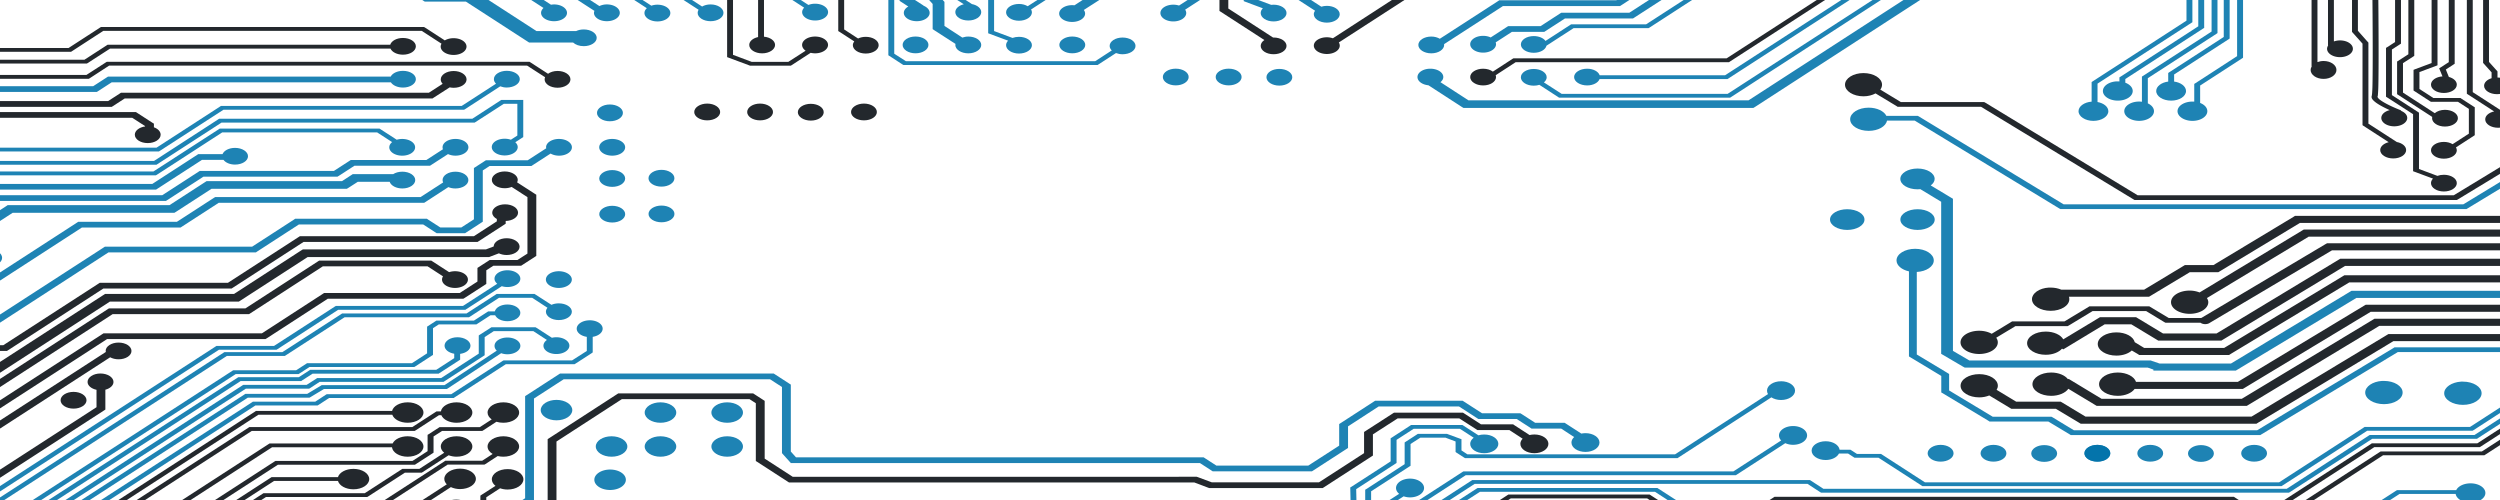 <svg xmlns="http://www.w3.org/2000/svg" width="1200" height="240"><defs><clipPath clipPathUnits="userSpaceOnUse" id="a"><path fill="none" d="M-332.644 1422.856h1200v240h-1200z"/></clipPath></defs><g transform="translate(332.644 -1422.856)" clip-path="url(#a)"><path d="M-252.646 1229.226l92.27 59.75v13.815l.447.258 104.83 67.887v31.652l.398.29 4.098 2.67.448.257h15.376l4.074 4.583v10.873l.447.273 8.099 5.259c-.732.656-1.143 1.447-1.143 2.316 0 2.22 2.805 4.037 6.235 4.037s6.185-1.816 6.185-4.037c0-2.22-2.755-4.004-6.185-4.004a9.123 9.123 0 00-2.93.482l-7.875-5.098v-10.615l-.174-.21-4.695-5.242-.398-.45h-15.898l-3.23-2.124v-31.683l-.447-.29-104.83-67.855v-13.799l-.397-.257-90.74-58.737h-3.975z" fill="#0073aa" fill-opacity=".882"/><path d="M-224.55 1229.226l83.664 54.152v21.294l.398.29 110.172 71.313v25.363l.447.258 11.55 7.543c-2.836.373-4.992 1.981-4.992 3.924 0 2.221 2.805 4.02 6.235 4.02s6.185-1.799 6.185-4.02c0-.861-.432-1.63-1.143-2.284a.88.88 0 00-.347-.434l-15.104-9.778v-25.347l-.398-.258-110.171-71.298v-21.358l-.447-.29-81.995-53.09h-4.05z" fill="#0073aa" fill-opacity=".882"/><path d="M-198.666 1229.226l78.05 50.533v25.605l.448.29 113.45 73.45v42.316l.397.29 8.993 5.822c-.28.46-.447.972-.447 1.495 0 2.221 2.78 4.005 6.21 4.005s6.185-1.784 6.185-4.005c0-2.22-2.756-4.052-6.185-4.052-1.568 0-2.983.387-4.074 1.013l-8.247-5.34v-42.315l-.398-.257-113.498-73.485v-25.571l-.398-.29-76.46-49.504h-4.024z" fill="#0073aa" fill-opacity=".882"/><path d="M-185.724 1229.226l73.848 47.815v26.119l.398.257L.704 1376.033v28.676l.398.258 7.651 4.986c-.106 0-.19-.015-.298-.015-3.43 0-6.21 1.783-6.21 4.004 0 2.221 2.78 4.021 6.21 4.021s6.185-1.8 6.185-4.02c0-1.315-.981-2.486-2.484-3.217.478-.368.446-.912-.074-1.255l-8.546-5.5v-28.709l-.447-.257-112.133-72.584v-26.12l-.422-.289-72.258-46.781h-3.974z" fill="#0073aa" fill-opacity=".882"/><path d="M-173.378 1229.226l68.602 44.374v30.413l.422.273L5.169 1375.18v28.162l.398.273 10.805 6.996v39.662l.696.257 9.961 3.715.323.129h19.624l.398-.258 9.116-5.918a9.068 9.068 0 002.112.257c3.43 0 6.21-1.816 6.21-4.037 0-2.22-2.78-4.02-6.21-4.02s-6.236 1.8-6.236 4.02c0 1.067.634 2.058 1.69 2.783l-8.298 5.34H28.146l-8.943-3.362v-39.34l-.447-.289L8 1402.586v-28.145l-.447-.29-109.5-70.909v-30.381l-.396-.258-66.998-43.376h-4.024z" fill="#23282d"/><path d="M-158.473 1229.226l64.884 41.992v33.373l.422.29 105.725 68.434v27.808l.397.258 18.283 11.853v27.406c-2.467.529-4.247 2.002-4.247 3.78 0 2.22 2.755 4.037 6.185 4.037 3.43 0 6.21-1.817 6.21-4.037 0-2.023-2.315-3.675-5.316-3.957v-27.984l-.398-.258-18.283-11.837v-27.84l-.447-.258-105.7-68.434v-33.373l-.397-.257-63.32-40.996h-4z" fill="#23282d"/><path d="M-144.264 1229.226l58.088 37.586v37.473l.398.258 104.11 67.372v27.84l.448.29 7.626 4.921.447.29h18.681v16.163l.397.29 7.428 4.825c-.61.624-.97 1.352-.97 2.139 0 2.22 2.806 4.02 6.236 4.02 3.43 0 6.21-1.8 6.21-4.02 0-2.22-2.78-4.037-6.21-4.037a8.82 8.82 0 00-3.23.595l-7.03-4.551v-17.258h-20.32l-6.88-4.439v-27.823l-.399-.258-104.134-67.427v-37.473l-.397-.258-56.464-36.54h-4.025z" fill="#0073aa" fill-opacity=".882"/><path d="M-119.572 1229.226l51.968 33.646v42.492l.397.29 100.706 65.2V1388l.398.258L49 1398.035v16.421h3.478c.517 1.886 3.05 3.33 6.111 3.33 3.43 0 6.21-1.8 6.21-4.021s-2.78-4.005-6.21-4.005c-2.808 0-5.136 1.208-5.912 2.863h-.844v-15.36l-.447-.29-15.054-9.73v-17.16l-.447-.29-100.658-65.17v-42.524l-.447-.257-50.318-32.59h-4z" fill="#0073aa" fill-opacity=".882"/><path d="M-105.19 1229.226l46.033 29.818v44.036l.447.258 101.375 65.651v15.761l.447.29 14.433 9.345v9.634l.422.29 11.75 7.607v25.845l.448.273 7.253 4.697c-.427.545-.696 1.146-.696 1.801 0 2.22 2.756 4.02 6.186 4.02s6.21-1.8 6.21-4.02c0-2.22-2.78-4.004-6.21-4.004-1.388 0-2.645.307-3.677.804l-6.683-4.343v-25.829l-.397-.258-11.775-7.623v-9.634l-.398-.29-14.482-9.376v-15.73l-.398-.289-101.4-65.667v-44.003l-.422-.258-44.466-28.805h-4z" fill="#23282d"/><path d="M-91.353 1229.226l42.37 27.406v47.991l.421.258 95.787 62.017v16.164l.447.257 14.21 9.2v9.585l.447.258 15.277 9.457c-.56.604-.87 1.318-.87 2.075 0 2.22 2.756 4.005 6.186 4.005s6.21-1.784 6.21-4.005-2.78-4.02-6.21-4.02c-1.228 0-2.367.23-3.329.626l-14.879-9.167v-9.554l-.422-.29-14.234-9.199v-16.148l-.398-.257-95.81-62.033v-47.976l-.398-.258-40.764-26.392h-4.024z" fill="#0073aa" fill-opacity=".882"/><path d="M-81.466 1229.226l38.603 24.993v50.147l.447.258 96.062 62.178v13.944l.398.258 14.557 9.425v12.481l.72.29 7.204 2.685.323.113h9.837l7.08 4.616v38.76l.397.258 6.41 4.165.446.258h93.179l.398-.258 8.446-5.484c.925.355 2 .579 3.155.579 3.43 0 6.21-1.784 6.21-4.005 0-2.22-2.78-4.02-6.21-4.02s-6.21 1.8-6.21 4.02c0 .81.384 1.542 1.018 2.172l-7.948 5.162h-90.87l-5.59-3.587v-38.792l-.446-.257-7.925-5.163-.398-.258H77.643l-6.21-2.316v-12.158l-.398-.257-14.557-9.441v-13.962l-.447-.258-96.036-62.177v-50.116l-.422-.257-37.039-23.997h-3.999z" fill="#0073aa" fill-opacity=".882"/><path d="M17.028 1229.226v30.09L1.08 1269.643l-.844.547v15.279c-1.782.714-2.957 1.994-2.957 3.441 0 1.448 1.175 2.704 2.957 3.41v10.326l.844.515 73.854 47.814v23.322l.844.546 34.181 22.13v22.099l.373.434 4.695 5.244v12.078l.795.547 10.184 6.562c-.031.163-.099.314-.099.482 0 2.221 2.805 4.037 6.235 4.037s6.21-1.816 6.21-4.037c0-2.22-2.78-4.02-6.21-4.02-1.04 0-1.99.207-2.857.498l-8.594-5.597v-11.548l-.398-.434-4.67-5.195v-22.677l-.82-.546-34.206-22.131v-23.304l-.834-.558-73.888-47.814v-8.492c2.246-.603 3.8-2.025 3.8-3.7 0-1.674-1.554-3.12-3.8-3.73v-13.446l15.998-10.342.795-.547v-31.621h-5.664z" fill="#0073aa" fill-opacity=".882"/><path d="M94.78 1229.226v90.709l.399.29 17.19 11.113v40.61l.173.193 4.869 5.452v39.131l.398.29 12.172 7.88c-2.371.576-4.074 2.053-4.074 3.78 0 2.22 2.805 4.02 6.235 4.02s6.21-1.8 6.21-4.02c0-1.83-1.888-3.369-4.471-3.86L120.243 1416v-38.922l-.224-.209-4.819-5.452v-40.851l-.447-.258-17.14-11.13v-89.952H94.78z" fill="#0073aa" fill-opacity=".882"/><path d="M105.586 1229.226v86.784l.398.258 15.85 10.26c.008.392.265 18.34.397 36.976.066 9.42.1 18.915.05 26.216-.025 3.65-.053 6.745-.125 9.006-.036 1.13-.1 2.05-.149 2.718-.05.67-.172 1.21-.124 1.094-.476 1.148.447 2.147 1.59 3.056 1.142.908 2.698 1.795 4.247 2.59a66.68 66.68 0 002.757 1.318c-2.36.567-4.048 2.02-4.048 3.747 0 2.221 2.78 4.021 6.21 4.021s6.235-1.8 6.235-4.02c0-1.411-1.124-2.63-2.832-3.346-.105-.192-.306-.356-.571-.466 0 0-3.095-1.191-6.012-2.686-1.458-.748-2.861-1.572-3.775-2.3-.915-.728-1.123-1.3-1.068-1.431.18-.437.172-.798.223-1.496.052-.698.113-1.61.149-2.75.072-2.28.1-5.4.124-9.055.05-7.312.016-16.81-.05-26.231-.132-18.845-.397-37.361-.397-37.361v-.37l-.447-.258-15.8-10.277v-85.997h-2.83z" fill="#0073aa" fill-opacity=".882"/><path d="M115.225 1229.226v84.019l.447.273 17.364 11.226v52.093l-3.9 2.525-.447.258v23.45l.447.273 12.545 8.106v27.373l.695.258 8.868 3.297c-.613.623-.968 1.36-.968 2.156 0 2.22 2.755 4.02 6.185 4.02 3.43 0 6.21-1.8 6.21-4.02 0-2.221-2.78-4.005-6.21-4.005-1.133 0-2.192.189-3.105.53l-8.843-3.296v-27.035l-.398-.274-12.595-8.154v-21.905l3.95-2.542.398-.257v-53.591l-.397-.29-17.389-11.242v-83.247h-2.857z" fill="#0073aa" fill-opacity=".882"/><path d="M123.174 1229.226v81.96l.422.257 15.824 10.261v60.988l-5.018 3.233-.397.257v15.665l.397.257 16.47 10.664a2.54 2.54 0 00-.074.595c0 2.221 2.756 4.02 6.185 4.02 3.43 0 6.21-1.799 6.21-4.02 0-2.22-2.78-4.005-6.21-4.005-2.02 0-3.763.644-4.893 1.609l-15.253-9.875v-14.153l5.018-3.217.398-.29v-62.5l-.398-.29-15.849-10.23v-81.187h-2.832z" fill="#0073aa" fill-opacity=".882"/><path d="M131.322 1229.226v77.151l.397.258 18.855 12.207v68.065l-7.974 2.975-.695.29v9.922l.398.258 7.551 4.905.422.258h12.967l5.217 3.377v11.902l-7.8 5.05c-1.107-.667-2.562-1.094-4.198-1.094-3.43 0-6.186 1.8-6.186 4.02 0 2.222 2.756 4.038 6.186 4.038s6.21-1.816 6.21-4.037c0-.483-.157-.954-.398-1.383l8.57-5.565.447-.29v-13.412l-.447-.258-6.012-3.892-.397-.29h-13.017l-6.682-4.326v-8.122l7.974-2.975.695-.29v-69.865l-.398-.29-18.854-12.191v-76.396h-2.832z" fill="#0073aa" fill-opacity=".882"/><path d="M149.381 1229.226v71.554l.447.258 17.662 11.468v89.116l.398.273 12.72 8.235c-2.495.52-4.299 2.022-4.299 3.812 0 2.22 2.756 4.02 6.185 4.02 3.43 0 6.26-1.8 6.26-4.02 0-1.84-1.957-3.368-4.57-3.844-.046-.194-.184-.374-.398-.514l-13.464-8.717v-89.134l-.398-.257-17.712-11.468v-70.782h-2.831z" fill="#0073aa" fill-opacity=".882"/><path d="M184.01 1229.226v49.28l-13.464 8.716-1.987 1.287 1.987 1.287 13.936 9.07v80.304l.422.418 5.888 6.627v34.176l-7.726 5.018a8.857 8.857 0 00-1.093-.08c-3.43 0-6.21 1.816-6.21 4.037s2.78 4.021 6.21 4.021 6.235-1.8 6.235-4.02c0-.615-.236-1.198-.62-1.722l8.023-5.178.844-.531v-36.718l-.398-.434-5.887-6.627v-80.818l-.795-.546-12.843-8.283 12.297-7.945.844-.547v-50.79h-5.663zm79.789 0v7.366h-19.426l-.844.547-27.896 18.06-.845.532v149.777l.845.547 9.638 6.24a2.87 2.87 0 00-.398 1.415c0 2.22 2.78 4.004 6.21 4.004s6.186-1.784 6.186-4.004c0-2.22-2.756-4.053-6.185-4.053-.559 0-1.076.086-1.59.177l-9.042-5.838v-146.77l26.208-16.967h22.804v-11.034H263.8z" fill="#0073aa" fill-opacity=".882"/><path d="M272.668 1229.226v84.951l-31.846 20.602-.67.402v85.9l-6.857 4.44a9.105 9.105 0 00-2.757-.419c-3.43 0-6.185 1.785-6.185 4.005 0 2.22 2.756 4.037 6.185 4.037 3.43 0 6.21-1.816 6.21-4.037 0-.57-.193-1.118-.522-1.608l7.552-4.922.621-.402v-85.852l31.896-20.602.621-.402v-86.093z" fill="#0073aa" fill-opacity=".882"/><path d="M280.443 1229.226v89.567l-33.561 21.695-.621.403v63.384l.322.321 6.111 6.852v16.663l.621.401 20.942 13.558c-1.096.724-1.764 1.719-1.764 2.815 0 2.22 2.756 4.004 6.185 4.004 3.43 0 6.21-1.784 6.21-4.005 0-2.22-2.78-4.02-6.21-4.02-.077 0-.147.03-.223.03l-21.512-13.943v-16.227l-.274-.306-6.16-6.916v-61.47l33.535-21.727.67-.403v-90.675h-4.272z" fill="#23282d"/><path d="M328.81 1229.226v24.14h-39.847v71.78l-32.468 21.052-.671.402v57.772l.62.401 7.9 5.131v13.494l1.043.402 8.148 3.04c-.68.643-1.043 1.426-1.043 2.267 0 2.221 2.755 4.037 6.185 4.037 3.43 0 6.21-1.816 6.21-4.037 0-2.22-2.78-4.004-6.21-4.004-.399 0-.765.034-1.143.08l-8.942-3.362v-13.044l-.621-.401-7.9-5.18v-55.486l32.517-21.005.62-.402v-70.187h39.845v-1.383l.04-25.476h-4.254z" fill="#0073aa" fill-opacity=".882"/><path d="M336.262 1229.226v29.834h-39.076v72.744l-33.039 21.39-.62.403v47.782l.62.402 12.645 8.203c-2.226.616-3.776 2.065-3.776 3.73 0 2.222 2.781 4.005 6.21 4.005 3.43 0 6.186-1.783 6.186-4.004 0-.824-.414-1.594-1.068-2.236-.022-.345-.244-.672-.621-.916l-15.924-10.294v-45.563l32.99-21.359.646-.402v-71.135h39.075v-32.584z" fill="#0073aa" fill-opacity=".882"/><path d="M352.458 1229.226v39.468h-32.469v75.689l-29.785 19.332-.621.402v58.06l.62.402 8.372 5.42c-.37.513-.596 1.087-.596 1.69 0 2.22 2.83 4.037 6.26 4.037 3.43 0 6.186-1.817 6.186-4.037 0-2.221-2.756-4.021-6.185-4.021-.95 0-1.85.157-2.658.402l-7.75-5.018v-55.825l29.808-19.283.596-.402v-74.095h32.467v-42.219h-4.248z" fill="#0073aa" fill-opacity=".882"/><path d="M370.095 1229.226v51.289h-29.807v70.894l-25.412 16.453-.62.402v36.557l-8.521 5.5a9.323 9.323 0 00-.969-.05c-3.43 0-6.235 1.785-6.235 4.005 0 2.22 2.805 4.021 6.235 4.021s6.21-1.8 6.21-4.02c0-.965-.544-1.818-1.416-2.51l8.322-5.403.62-.386v-36.558l25.414-16.485.621-.402v-69.268h29.809v-54.04H370.1z" fill="#0073aa" fill-opacity=".882"/><path d="M389.347 1229.226v54.49l-15.998 10.39h-11.725v61.887l-16.644 10.792-.62.402v30.22l-14.93 9.65-.621.403v2.862c-3.044.257-5.39 1.915-5.39 3.957 0 2.22 2.755 4.02 6.185 4.02 3.43 0 6.21-1.8 6.21-4.02 0-1.388-1.109-2.593-2.757-3.313v-2.348l14.93-9.666.62-.434v-30.22l16.644-10.744.621-.402v-60.295h9.216l.62-.402 17.266-11.178.62-.403v-55.648h-4.247z" fill="#0073aa" fill-opacity=".882"/><path d="M426.907 1229.226v81.075h-57.36v48.217l-15.451 10.004-.621.402v30.429l-11.874 7.705-.62.402v11.82l-33.844 21.95a8.908 8.908 0 00-2.882-.482c-3.43 0-6.26 1.784-6.26 4.004 0 2.221 2.83 4.02 6.26 4.02 3.43 0 6.185-1.799 6.185-4.02 0-.533-.157-1.047-.447-1.512l34.654-22.42.596-.402v-11.804l11.874-7.72.62-.403v-30.412l15.452-10.004.62-.402v-46.624h57.359v-83.826h-4.248z" fill="#23282d"/><path d="M447.177 1229.226v89.326l-14.954 9.698h-52.165v32.247l-16.495 10.647-.596.402v32.456l.596.386 9.142 5.918c-.588.611-.944 1.32-.944 2.091 0 2.221 2.83 4.005 6.26 4.005 3.43 0 6.186-1.784 6.186-4.005 0-2.22-2.756-4.02-6.186-4.02-.683 0-1.344.109-1.962.24l-8.843-5.74v-30.189l16.47-10.663.62-.402V1331h49.634l.621-.402 16.246-10.486.621-.402v-90.484zm53.508 0v137.673l-52.713 34.112h-7.402l-.596.402-11.65 7.543c-3.389.03-6.161 1.803-6.161 4.005 0 2.22 2.805 4.02 6.235 4.02s6.21-1.8 6.21-4.02c0-1.154-.763-2.18-1.962-2.911l9.713-6.29h7.378l.62-.401 53.955-34.916.621-.402v-138.818h-4.247z" fill="#0073aa" fill-opacity=".882"/><path d="M509.404 1229.226v140.85l-74.796 48.426h-15.103l-6.608-7.398-.621-.691h-4.025c-1.136-.883-2.826-1.464-4.745-1.464-3.43 0-6.185 1.784-6.185 4.004 0 2.221 2.756 4.021 6.185 4.021 3.322 0 5.994-1.688 6.16-3.812h.175l6.558 7.398.62.692h19.353l.62-.402 76.04-49.23.621-.402v-141.995h-4.247z" fill="#0073aa" fill-opacity=".882"/><path d="M518.521 1229.226v41.945h30.953l8.148 3.008v74.739l-114.418 74.08h-56.217l-.595.401-27.922 18.061c-1.099-.642-2.498-1.061-4.1-1.061-3.43 0-6.21 1.8-6.21 4.02 0 2.221 2.78 4.038 6.21 4.038 3.431 0 6.186-1.817 6.186-4.038 0-.128-.032-.244-.05-.37l28.27-18.286h56.19l.622-.402 115.66-74.9.62-.401v-77.457l-1.067-.402-9.638-3.587-.497-.209H522.77v-39.179h-4.247z" fill="#0073aa" fill-opacity=".882"/><path d="M617.438 1229.226v90.935L449.44 1428.964h-32.642l-.67.402-9.29 6.03h-15.551l-.62.387-7.776 5.05c-1.023-.483-2.26-.773-3.627-.773-3.43 0-6.21 1.8-6.21 4.021s2.78 4.037 6.21 4.037 6.186-1.816 6.186-4.037a2.76 2.76 0 00-.174-.9c.017-.01.032-.011.05-.015l7.75-5.018H408.6l.62-.402 9.316-6.032h32.666l.62-.402 169.242-109.606.621-.403v-92.076h-4.248z" fill="#0073aa" fill-opacity=".882"/><path d="M629.238 1229.226v124.017l-36.69 23.74h-46.18l-.447.289-88.434 57.256h-35.994l-.398.258-11.899 7.72c-.982-1.377-3.138-2.332-5.639-2.332-3.43 0-6.185 1.8-6.185 4.02 0 2.222 2.756 4.005 6.185 4.005 3.108 0 5.657-1.48 6.11-3.41l13.017-8.427h35.97l.448-.257 88.434-57.29h46.129l.448-.257 37.56-24.301.397-.258v-124.773h-2.832z" fill="#0073aa" fill-opacity=".882"/><path d="M639.994 1229.226v128.52l-143.88 93.122H393.77l-.448.258-9.39 6.112c-1.136-.856-2.786-1.4-4.669-1.4-3.43 0-6.21 1.785-6.21 4.005 0 2.22 2.78 4.02 6.21 4.02s6.185-1.8 6.185-4.02c0-.309-.073-.596-.174-.885l9.614-6.256h102.419l.398-.29 144.724-93.652.397-.29v-129.24h-2.832z" fill="#23282d"/><path d="M649.558 1229.226v129.901l-154.174 99.858h-60.19c-.612-1.8-3.043-3.152-6.01-3.152-3.43 0-6.261 1.784-6.261 4.004 0 2.22 2.83 4.021 6.26 4.021 2.905 0 5.286-1.297 5.962-3.04h61.383l.398-.257 155.131-100.44.398-.257V1229.22h-2.832z" fill="#0073aa" fill-opacity=".882"/><path d="M659.867 1229.226v132.964L496.61 1467.904h-79.664l-8.52-5.5c.812-.679 1.341-1.517 1.341-2.444 0-2.221-2.78-4.005-6.21-4.005s-6.185 1.784-6.185 4.005c0 2.22 2.755 4.02 6.185 4.02.966 0 1.893-.148 2.707-.402l9.067 5.903.398.257h82.075l.398-.257 164.05-106.247.448-.257v-133.749h-2.832zm57.002 51.652v151.89l-45.135 29.208-.398.273v9.392c-3.534.275-6.284 2.22-6.284 4.584 0 2.553 3.184 4.648 7.13 4.648 3.944 0 7.178-2.095 7.178-4.648 0-2.107-2.208-3.851-5.192-4.407v-8.83l45.085-29.19.448-.258v-152.658h-2.832z" fill="#0073aa" fill-opacity=".882"/><path d="M722.532 1280.878v154.606l-37.41 24.236-.448.274v1.962a12.12 12.12 0 00-.744-.031c-.247 0-.53-.015-.77 0-3.601.237-6.41 2.222-6.41 4.616 0 2.553 3.236 4.616 7.18 4.616 3.953 0 7.13-2.062 7.13-4.616 0-1.704-1.437-3.189-3.553-3.989v-1.769l37.41-24.27.448-.257v-155.373h-2.832z" fill="#0073aa" fill-opacity=".882"/><path d="M728.916 1280.878v157.127l-33.038 21.359-.398.257v12.079a10.652 10.652 0 00-1.342-.097c-3.943 0-7.13 2.062-7.13 4.616s3.186 4.648 7.13 4.648c3.945 0 7.13-2.095 7.13-4.648 0-1.545-1.161-2.91-2.956-3.748v-12.094l33.038-21.36.398-.289v-157.857h-2.832z" fill="#0073aa" fill-opacity=".882"/><path d="M734.755 1280.878v159.726l-26.256 17-.398.289v4.118c-3.278.421-5.763 2.29-5.763 4.535 0 2.554 3.226 4.616 7.179 4.616 3.943 0 7.13-2.062 7.13-4.616 0-2.235-2.464-4.106-5.714-4.535v-3.41l26.258-16.968.397-.29v-160.455h-2.832z" fill="#0073aa" fill-opacity=".882"/><path d="M741.163 1280.878v168.926l-20.147 13.074-.422.258v8.508a10.65 10.65 0 00-.845-.03c-3.944 0-7.179 2.061-7.179 4.615 0 2.554 3.235 4.648 7.18 4.648 3.944 0 7.129-2.095 7.129-4.648 0-1.68-1.385-3.15-3.453-3.956v-8.364l20.147-13.043.447-.29v-169.693h-2.857z" fill="#0073aa" fill-opacity=".882"/><path d="M852.535 1229.226v128.73l.398.274 21.835 14.104v210.05l.447.258 10.856 7.029v16.71l-33.088 21.39h-50.578l-.398.258-40.69 26.344H591.33l-20.644-13.349-.447-.29h-11.55l-2.708-1.753-.398-.257h-5.217c-.325-2.284-3.204-4.069-6.707-4.069-3.72 0-6.732 2.017-6.732 4.504 0 2.487 3.011 4.503 6.732 4.503 2.984 0 5.5-1.308 6.384-3.104h4.397l2.683 1.753.397.258h11.526l20.668 13.364.398.273h172.396l.398-.273 40.714-26.328h50.55l.448-.257 33.882-21.953.398-.274v-18.189l-.398-.273-10.905-7.045v-210.018l-.397-.258-21.836-14.169v-127.942h-2.832z" fill="#0073aa" fill-opacity=".882"/><path d="M859.043 1229.226v127.025l.398.29 20.469 13.22v210.47l.398.257 11.948 7.784v19.283l-37.142 24.086H804.86l-.448.258-39.448 25.588H542.608l-6.062-3.94-.397-.258H374.036l-.398.258-25.785 16.695-.447.257v9.715c-3.02.45-5.267 2.27-5.267 4.423 0 2.487 3.011 4.503 6.732 4.503 3.72 0 6.732-2.016 6.732-4.503 0-2.177-2.297-4.03-5.366-4.455v-8.91l24.94-16.148h159.804l6.036 3.94.448.258h224.593l.447-.258 39.497-25.572h50.302l.399-.29 38.082-24.639.398-.257v-20.846l-.398-.274-11.948-7.72v-210.469l-.447-.29-20.42-13.188v-126.318h-2.831z" fill="#0073aa" fill-opacity=".882"/><path d="M864.93 1229.226v125.691l.448.257 20.072 12.979v210.675l.397.29 11.278 7.301v22.886l-40.64 26.344h-50.65l-.399.29-49.284 31.877-.398.29v17.208l-4 2.574h-14.308l-3.18-2.38v-16.566l-.496-.257-4.82-2.75-.397-.241H523.565l-.448.257-30.23 19.59h-14.21l-19.674-12.723c1.468-.825 2.385-2.058 2.385-3.441 0-2.487-3.011-4.504-6.732-4.504s-6.732 2.017-6.732 4.504c0 2.487 3.012 4.487 6.732 4.487.6 0 1.186-.062 1.74-.161l20.667 13.381.398.29h16.619l.447-.29 30.18-19.54h202.784l3.949 2.251v16.404l.348.258 4 2.959.421.306h16.743l.398-.258 4.794-3.12.447-.258v-17.225l48.44-31.378h50.603l.447-.258 41.51-26.859.398-.29v-24.429l-.398-.257-11.303-7.286v-210.72l-.447-.257-20.048-12.978V1229.23h-2.857z" fill="#23282d"/><path d="M871.539 1229.226v123.358l.398.258 20.244 13.107v210.212l.448.29 11.451 7.43v26.264l-45.433 29.415h-48.565l-.447.258-45.883 29.722-.447.257v17.256l-7.08 4.569h-22.231l-3.453-2.204v-17.322l-.398-.257-3.577-2.316-.447-.29H528.758l-.448.29-31.846 20.601h-37.907l-32.99-21.358-.447-.29h-15.5c-.787-1.901-3.363-3.297-6.458-3.297-3.72 0-6.732 2.016-6.732 4.503s3.011 4.504 6.732 4.504c3.4 0 6.2-1.688 6.657-3.877h14.11l33.038 21.391.448.258h40.215l.398-.258 31.87-20.634h195.027l2.782 1.802v17.29l.398.289 4.248 2.75.447.258h24.617l.448-.258 7.874-5.13.398-.258v-17.241l45.087-29.175h48.615l.447-.29 46.205-29.898.422-.29v-27.807l-.422-.258-11.477-7.463v-210.172l-.398-.258-20.246-13.139v-122.586h-2.832z" fill="#23282d"/><path d="M4.307 1238.458c-3.43 0-6.21 1.784-6.21 4.005v.112l-13.737 8.894-.82.547v51.659l.82.547 79.865 51.692v22.226l.82.53 34.108 22.083v22.5l.795.53 3.403 2.204c-1.31.744-2.161 1.827-2.161 3.04 0 2.22 2.78 4.004 6.21 4.004s6.185-1.784 6.185-4.004c0-1.426-1.157-2.69-2.882-3.41a2.298 2.298 0 00-.447-.354l-5.44-3.522v-22.5l-.844-.546-34.082-22.082v-22.21l-.845-.547-79.84-51.692v-48.636l11.825-7.656a8.608 8.608 0 003.279.628c3.43 0 6.185-1.817 6.185-4.037 0-2.221-2.756-4.005-6.185-4.005zm679.314 23.482c-7 0-12.668 3.653-12.668 8.186 0 4.533 5.667 8.235 12.668 8.235 1.039 0 2.04-.104 3.006-.258l21.165 13.704v48.972l-201.114 130.224h-134.49l-13.414-8.701c.835-.684 1.366-1.519 1.366-2.461 0-2.22-2.78-4.005-6.21-4.005s-6.185 1.784-6.185 4.005c0 2.013 2.287 3.663 5.266 3.956l15.973 10.358.844.515h139.134l.845-.515L712.629 1342.8l.845-.515v-51.997l-.845-.546-20.693-13.429c2.659-1.51 4.347-3.725 4.347-6.192 0-4.533-5.668-8.186-12.669-8.186zm-996.187 7.961c-3.43 0-6.26 1.816-6.26 4.037s2.83 4.021 6.26 4.021c.974 0 1.888-.176 2.708-.434l8.496 5.516v6.386l.62.402 14.608 9.44.62.387h13.564l.596-.386 16.097-10.39h26.282l149.145 96.563v36.01l.621.402 7.452 4.825c-.715.67-1.172 1.48-1.172 2.355 0 2.22 2.805 4.004 6.235 4.004s6.21-1.784 6.21-4.004c0-2.22-2.78-4.053-6.21-4.053-.51 0-.99.067-1.465.144l-7.378-4.808v-36.01l-.62-.403-150.389-97.368-.621-.402h-29.859l-.621.402-16.072 10.374h-10.011l-13.365-8.62v-6.402l-.621-.402-9.167-5.935c.33-.49.522-1.039.522-1.608 0-2.22-2.756-4.037-6.185-4.037z" fill="#0073aa" fill-opacity=".882"/><path d="M-264.696 1277.509l-.621.386-11.775 7.655a9.34 9.34 0 00-2.26-.273c-3.43 0-6.21 1.784-6.21 4.005 0 2.22 2.78 4.053 6.21 4.053s6.185-1.833 6.185-4.053c0-.697-.267-1.345-.746-1.914l10.98-7.11h34.354l160.225 103.722v30.477l.621.402 20.42 13.22c-.116.31-.224.62-.224.95 0 2.22 2.756 4.004 6.185 4.004 3.43 0 6.21-1.784 6.21-4.004 0-2.22-2.78-4.053-6.21-4.053a8.36 8.36 0 00-3.577.788l-19.177-12.45v-30.444l-.621-.434-161.442-104.541-.67-.386H-264.7z" fill="#0073aa" fill-opacity=".882"/><path d="M-235.084 1297.916c-3.43 0-6.186 1.784-6.186 4.004 0 2.221 2.756 4.021 6.186 4.021 1.476 0 2.811-.36 3.874-.917l103.117 66.746v34.145l.67.401 7.404 4.81c-.668.64-1.068 1.402-1.068 2.235 0 2.22 2.78 4.02 6.21 4.02s6.185-1.8 6.185-4.02c0-2.221-2.756-4.005-6.185-4.005-.559 0-1.1.088-1.615.177l-7.353-4.76v-34.131l-.62-.401-104.509-67.662c.056-.217.1-.432.1-.66 0-2.22-2.78-4.004-6.21-4.004zm-476.959 25.797l-.621.402-16.098 10.422v3.892l18.482-11.965h169.64l4.62 2.991v132.025l.62.401 7.254 4.696.621.402h241.377l.62-.402 6.51-4.214h133.991c.921 1.475 3.205 2.526 5.813 2.526 3.43 0 6.185-1.8 6.185-4.021s-2.755-4.005-6.185-4.005c-2.746 0-5.067 1.15-5.887 2.75h-135.684l-.62.402-6.509 4.214h-237.858l-6.011-3.908V1328.33l-.621-.434-5.838-3.78-.62-.402h-173.192z" fill="#0073aa" fill-opacity=".882"/><path d="M-698.008 1328.875v49.633l-19.401 12.562-.621.386v18.864c-2.598.481-4.521 2.04-4.521 3.876 0 2.221 2.78 4.021 6.21 4.021s6.185-1.8 6.185-4.02c0-1.63-1.475-3.036-3.627-3.668v-17.917l19.402-12.562.62-.434v-47.992h142.489l6.706 4.327v131.394l.622.402 9.19 5.999.621.402h255.128l.621-.402 5.59-3.619h147.731l.596-.402 7.676-4.937c.6.124 1.247.208 1.913.208 3.43 0 6.185-1.8 6.185-4.02 0-2.221-2.756-4.037-6.185-4.037-3.43 0-6.21 1.816-6.21 4.037 0 .773.334 1.493.92 2.106l-6.633 4.294h-147.781l-.621.403-5.565 3.602h-251.57l-7.974-5.146v-131.432l-.62-.402-7.925-5.13-.621-.403h-148.524z" fill="#23282d"/><path d="M-335.25 1333.748c-3.43 0-6.184 1.8-6.184 4.021s2.756 4.005 6.185 4.005c1.839 0 3.486-.53 4.62-1.351h73.355l127.286 82.41 1.242.805h19.748l29.09 18.832 1.243.804h21.114c1.118 1.05 2.972 1.738 5.093 1.738 3.43 0 6.235-1.784 6.235-4.005 0-2.22-2.805-4.02-6.235-4.02-1.366 0-2.604.289-3.626.772h-19.053l-29.09-18.833-1.242-.804h-19.749l-127.31-82.395-1.242-.804h-77.082c-1.121-.725-2.682-1.174-4.396-1.174z" fill="#0073aa" fill-opacity=".882"/><path d="M-284.198 1435.832l-.422.257-15.128 9.811h-76.71a2.86 2.86 0 00.398-1.415c0-2.221-2.755-4.005-6.185-4.005-3.43 0-6.26 1.785-6.26 4.005 0 2.22 2.83 4.02 6.26 4.02 1.366 0 2.604-.289 3.627-.772h80.062l.398-.257 15.104-9.81h152.822l9.514 6.16c-.24.428-.398.9-.398 1.382 0 2.221 2.78 4.021 6.21 4.021s6.186-1.8 6.186-4.02c0-2.221-2.756-4.021-6.185-4.021-1.626 0-3.119.4-4.223 1.061l-9.514-6.16-.447-.257h-155.107z" fill="#23282d"/><path d="M106.801 1440.383c-3.43 0-6.185 1.8-6.185 4.021s2.756 4.037 6.185 4.037c3.43 0 6.21-1.816 6.21-4.037 0-2.22-2.78-4.02-6.21-4.02zm75.243 0c-3.43 0-6.21 1.8-6.21 4.021s2.78 4.037 6.21 4.037 6.235-1.816 6.235-4.037c0-2.22-2.806-4.02-6.235-4.02z" fill="#0073aa" fill-opacity=".882"/><path d="M-139.22 1441.075c-3.032 0-5.56 1.407-6.112 3.265h-135.683l-.447.29-10.632 6.883h-101.898c.307-.476.496-.998.496-1.544 0-2.22-2.805-4.02-6.235-4.02s-6.21 1.8-6.21 4.02c0 2.22 2.78 4.037 6.21 4.037 1.251 0 2.423-.243 3.403-.66h105.402l.422-.257 10.682-6.9h134.615c.746 1.686 3.144 2.911 5.987 2.911 3.43 0 6.185-1.784 6.185-4.005 0-2.22-2.756-4.02-6.185-4.02z" fill="#23282d"/><path d="M-515.613 1451.413c-3.43 0-6.185 1.816-6.185 4.037 0 2.22 2.755 4.02 6.185 4.02 3.109 0 5.7-1.48 6.16-3.409h79.541l6.732 4.359.448.257h132.701l.447-.257 9.34-6.08h200.597l8.645 5.581c-.135.332-.223.67-.223 1.03 0 2.22 2.78 4.02 6.21 4.02s6.186-1.8 6.186-4.02c0-2.222-2.756-4.038-6.186-4.038-1.828 0-3.437.531-4.57 1.351l-8.496-5.5-.398-.257h-202.853l-.447.257-9.39 6.064h-130.466l-6.682-4.342-.447-.274h-80.907c-.813-1.622-3.172-2.798-5.937-2.798h-.009z" fill="#23282d"/><path d="M231.706 1455.814c-3.43 0-6.185 1.784-6.185 4.004 0 2.22 2.756 4.02 6.185 4.02 3.43 0 6.21-1.8 6.21-4.02 0-2.22-2.78-4.004-6.21-4.004zm25.411 0c-3.43 0-6.235 1.784-6.235 4.004 0 2.22 2.805 4.02 6.235 4.02s6.21-1.8 6.21-4.02c0-2.22-2.78-4.004-6.21-4.004zm24.319.113c-3.43 0-6.185 1.784-6.185 4.004 0 2.22 2.755 4.021 6.185 4.021 3.43 0 6.21-1.8 6.21-4.02 0-2.222-2.78-4.005-6.21-4.005zm-370.828.916c-3.43 0-6.185 1.785-6.185 4.005 0 .81.382 1.556 1.019 2.187l-16.47 10.664h-115.537l-.447.29-30.505 19.75h-351.358v46.818h-119.883v1.833h122.716v-46.818h349.659l.398-.258 30.603-19.782h115.487l.447-.258 16.917-10.985c.93.358 1.97.58 3.13.58 3.43 0 6.26-1.8 6.26-4.022 0-2.22-2.83-4.004-6.26-4.004z" fill="#0073aa" fill-opacity=".882"/><path d="M-92.005 1470.836l-.447.258-13.489 8.765h-121.522l-.398.257-30.853 19.991H-595.85l-.398.29-2.956 1.881-.398.258v40.256l-3.379 2.188h-125.77v1.833h126.962l.448-.258 4.173-2.702.398-.289v-40.257l2.11-1.367h337.1l.398-.257 30.853-19.99h121.522l.447-.29 13.539-8.734h6.483v15.247l-3.105 2.01a9.166 9.166 0 00-2.98-.482c-3.43 0-6.186 1.784-6.186 4.005 0 2.22 2.756 4.02 6.186 4.02s6.26-1.8 6.26-4.02c0-.869-.445-1.659-1.169-2.316l3.428-2.22.398-.257v-17.821h-10.508z" fill="#0073aa" fill-opacity=".882"/><path d="M6.823 1472.573c-3.43 0-6.236 1.833-6.236 4.053 0 2.22 2.806 4.004 6.236 4.004 3.43 0 6.21-1.784 6.21-4.004 0-2.22-2.78-4.053-6.21-4.053zm25.361 0c-3.43 0-6.185 1.833-6.185 4.053 0 2.22 2.756 4.004 6.185 4.004 3.43 0 6.21-1.784 6.21-4.004 0-2.22-2.78-4.053-6.21-4.053zm49.881 0c-3.43 0-6.21 1.833-6.21 4.053 0 2.22 2.78 4.004 6.21 4.004s6.185-1.784 6.185-4.004c0-2.22-2.755-4.053-6.185-4.053zm-25.513.112c-3.43 0-6.235 1.8-6.235 4.02 0 2.222 2.805 4.038 6.235 4.038s6.185-1.816 6.185-4.037c.001-2.22-2.755-4.02-6.185-4.02z" fill="#23282d"/><path d="M-39.907 1473.007c-3.43 0-6.185 1.816-6.185 4.037 0 2.22 2.756 4.02 6.185 4.02 3.43 0 6.26-1.8 6.26-4.02 0-2.221-2.83-4.037-6.26-4.037z" fill="#0073aa" fill-opacity=".882"/><path d="M-541.736 1476.642l-.621.498-14.432 11.114h-60.364l-.621.402-68.735 44.502h-42.255v2.75h44.042l.621-.402 68.71-44.487h60.589l.67-.498 14.334-11.114h270.629l6.16 3.957v.193c-2.808.385-4.918 2.023-4.918 3.956 0 2.221 2.756 4.021 6.185 4.021 3.43 0 6.21-1.8 6.21-4.02 0-1.53-1.288-2.875-3.23-3.555v-1.754l-.67-.401-7.353-4.76-.62-.403h-274.323z" fill="#23282d"/><path d="M-227.143 1484.571l-.398.257-31.474 20.345h-325.911l-.398.258-7.452 4.825-.398.257v61.245h-5.216v-19.396h-12.72v28.081h-5.837v-28.756h-11.874v28.097h-6.011v-27.422h-11.699v27.534h-5.142v-27.212h-11.874v28.097h-65.233v1.834h68.091v-28.097h6.185v27.212h10.806v-27.52h6.011v27.405h11.7v-28.096h6.21v28.755h11.501v-28.065h7.056v19.381h10.88v-62.339l6.608-4.246h325.91l.448-.257 31.399-20.345h74.348l7.204 4.664c-.85.688-1.367 1.543-1.367 2.493 0 2.221 2.78 4.02 6.21 4.02s6.186-1.799 6.186-4.02c0-2.22-2.756-4.004-6.186-4.004a9.35 9.35 0 00-2.632.37l-7.875-5.098-.397-.258h-76.66z" fill="#0073aa" fill-opacity=".882"/><path d="M-114.026 1489.547c-3.43 0-6.185 1.784-6.185 4.005 0 .327.059.644.174.949l-7.974 5.162h-36.268l-.621.402-7.478 4.842h-64.388l-.62.402-17.364 11.242h-108.855l-.62.402-5.217 3.377-.67.402v17.258l-2.857 1.866h-106.768c-4.456 0-7.377 1.984-7.725 3.989-.174 1.002.205 2.03 1.117 2.863.914.832 2.492 1.431 4.298 1.431h107.215c.853 0 1.001.112 1.192.29.19.177.317.57.249 1.029-.07.459-.357.95-.696 1.238-.339.288-.556.338-.745.338H-481.7l-.621.402-2.832 1.833-.62.402v7.463l-2.088 1.318h-51.171l-.67.403-4.745 3.087-.621.402v19.782h-27.325l-.572.386-18.283 11.08H-722.98l-.62.403-5.118 3.313v3.908l7.503-4.857h131.658l.62-.386 18.284-11.081h29.833V1567.5l3.504-2.3h51.248l.62-.402 3.305-2.155.62-.402v-7.414l1.59-1.03h105.105c1.767 0 3.193-.677 4.098-1.447.905-.77 1.422-1.685 1.565-2.638.143-.952-.071-1.981-1.019-2.862-.947-.882-2.691-1.464-4.645-1.464h-107.215c-.491 0-.623-.088-.845-.29a1.038 1.038 0 01-.298-.933c.13-.754.664-1.56 3.453-1.56h108.48l.62-.402 4.174-2.686.621-.402v-17.241l4.025-2.573h108.828l.621-.402 17.364-11.242h64.337l.67-.402 7.478-4.841h36.27l.62-.403 8.024-5.195c1.016.47 2.235.756 3.578.756 3.43 0 6.21-1.8 6.21-4.02 0-2.221-2.78-4.005-6.21-4.005zm49.706 0c-3.43 0-6.21 1.784-6.21 4.005 0 .159.071.312.1.466l-8.919 5.758h-20.047l-.62.402-4.522 2.927-.62.402v24.623l-6.037 3.908h-10.085l-5.838-3.763-.62-.434h-63.199l-.62.434-20.072 12.995H-282.3l-.621.402-56.19 36.349H-453.48l-.62.402-17.24 11.178-.621.402v6.529l-8.893 5.743-.621.402v39.822c0 1.098-.491 1.697-1.02 2.042-.526.347-1.164.475-1.911.45-1.496-.048-3.18-.703-3.18-2.492v-7.48c0-2.582-2.857-4.402-5.888-4.358-3.03.046-5.837 1.855-5.837 4.359v7.913c0 1.24-.471 2-1.019 2.428-.547.429-1.158.557-1.738.547-1.162-.019-2.832-.671-2.832-3.088v-6.707c0-1.082-.48-2.126-1.69-2.733-1.21-.608-2.458-.563-3.452-.563h-198.654c-1.861 0-3.116.863-3.8 1.689a4.83 4.83 0 00-1.118 2.718c-.078.956.125 1.917.82 2.815.696.897 2.235 1.737 4.1 1.737h30.826c.434 0 .29 0 .398.128.108.132.237.506.1.933-.277.855-1.154 1.609-2.758 1.609h-29.586c-1.851 0-3.44.741-4.248 1.608a3.85 3.85 0 00-1.068 2.815c.026.962.415 1.939 1.217 2.782s2.27 1.576 4.099 1.576h31.673c.098.195.167.75-.05 1.32-.216.568-.672 1.153-1.142 1.511-.47.359-.806.467-1.117.467h-29.66c-6.825 0-6.932 7.945 0 7.945h31.97c.556 0 .546.065.696.225.15.158.316.505.2.917-.234.824-1.072 1.625-3.205 1.625h-30.008c-2.027 0-3.821.644-4.87 1.527-1.047.883-1.483 1.941-1.44 2.975.043 1.035.578 2.074 1.615 2.927 1.037.854 2.74 1.496 4.695 1.496h14.035v53.782l-32.397 20.972v3.892l36.02-23.32.62-.402v-54.78c0-.483-.034-.86-.173-1.27a2.178 2.178 0 00-1.193-1.287c-.72-.33-1.446-.36-1.912-.37-.468-.012-.839.03-1.242.03h-13.762c-.682 0-1.03-.168-1.391-.466a1.822 1.822 0 01-.646-1.287c-.021-.5.203-.97.521-1.238.319-.268.65-.418 1.516-.418h30.008c4.082 0 6.803-1.932 7.353-3.876.274-.973.142-2.015-.696-2.896-.838-.88-2.52-1.527-4.347-1.527h-31.971c-1.576 0-1.003-2.43 0-2.43h29.66c1.843 0 3.334-.658 4.347-1.43 1.013-.773 1.68-1.699 2.037-2.638.358-.94.474-1.91 0-2.847s-2.078-1.882-3.9-1.882h-31.846c-.214 0-.25 0-.522-.29-.271-.285-.506-.84-.521-1.382-.016-.543.177-1.056.422-1.32.245-.262.26-.289.621-.289h29.587c3.803 0 6.303-1.949 6.905-3.811.302-.931.258-1.896-.472-2.783-.73-.888-2.395-1.576-4.173-1.576h-30.827c-.263 0-.09.044-.299-.226-.208-.269-.397-.83-.347-1.431.048-.6.288-1.235.571-1.576.142-.171.206-.21.223-.225h198.507c.462 0 .723.012.844.016.022.074.05.224.05.53v6.707c0 3.42 3.231 5.775 7.004 5.838 1.887.031 3.79-.523 5.093-1.544 1.304-1.021 1.988-2.448 1.988-4.181v-7.912c0-1.35.975-1.597 1.689-1.608.713-.012 1.54.116 1.54 1.608v7.48c0 3.057 3.55 5.125 7.23 5.242 1.838.06 3.754-.359 5.166-1.286 1.413-.928 2.211-2.301 2.211-3.957v-38.68l8.868-5.725.646-.402v-6.562l15.998-10.358h114.393l.62-.402 56.092-36.348h70.771l.621-.434 20.048-12.996h59.643l5.862 3.796.621.402h13.638l.621-.402 7.254-4.712.62-.402v-24.623l3.28-2.123h20.07l.596-.402 8.595-5.565c1.09.612 2.493 1.013 4.049 1.013 3.43 0 6.185-1.8 6.185-4.02 0-2.222-2.756-4.005-6.185-4.005zm25.536 0c-3.43 0-6.235 1.784-6.235 4.005 0 2.22 2.805 4.02 6.235 4.02s6.21-1.8 6.21-4.02c0-2.221-2.78-4.005-6.21-4.005z" fill="#0073aa" fill-opacity=".882"/><path d="M-219.85 1493.842c-2.89 0-5.293 1.276-5.986 3.007h-11.651l-.621.402-21.413 13.88h-164.646c-1.869 0-3.545.62-4.472 1.463-.926.843-1.27 1.852-1.242 2.815.03.963.399 1.93 1.316 2.75.918.82 2.567 1.464 4.397 1.464h43.522c.354 0 .517.029.795.273.277.245.519.716.546 1.158.028.442-.156.83-.373 1.03-.217.198-.346.289-.968.289h-52.738c-7.428 0-7.573 8.685 0 8.685h52.912c1.256 0 1.825.222 2.136.434.31.212.485.493.447.852-.078.72-.854 1.496-2.583 1.496H-487.81l-.62.402-5.764 3.732-.621.402v16.211l-3.08 2.01h-46.328l-.62.402-7.701 4.986-.621.402v16.002l-3.105 2.01h-20.593l-.621.402-17.215 11.114h-133.122l-.646.402-.248.161v3.908l2.633-1.705h133.147l.62-.401 17.19-11.13h20.643l.596-.402 4.348-2.814.62-.402v-15.986l6.46-4.198h46.326l.62-.402 4.348-2.798.62-.403v-16.228l4.497-2.926h105.574c3.885 0 6.561-1.993 6.782-4.037.11-1.022-.335-2.135-1.54-2.96-1.205-.824-3.096-1.287-5.242-1.287h-52.911c-2.295 0-1.76-3.184 0-3.184h52.738c1.844 0 3.512-.63 4.422-1.464.91-.834 1.225-1.782 1.167-2.718-.058-.936-.498-1.883-1.39-2.67-.893-.788-2.427-1.4-4.199-1.4h-43.521c-.466 0-.66-.1-.944-.354-.284-.253-.508-.705-.522-1.174-.014-.47.193-.91.448-1.142.254-.232.42-.321 1.018-.321h166.411l.622-.403 21.438-13.879h10.31c1.012 1.331 3.094 2.268 5.54 2.268 3.43 0 6.235-1.784 6.235-4.004 0-2.22-2.805-4.02-6.236-4.02h-.009zm204.717 10.538c-3.43 0-6.235 1.816-6.235 4.036 0 2.221 2.805 4.021 6.235 4.021s6.21-1.8 6.21-4.02c0-2.221-2.78-4.038-6.21-4.038zm-23.648.112c-3.43 0-6.236 1.833-6.236 4.053 0 2.221 2.806 4.005 6.236 4.005 3.43 0 6.21-1.784 6.21-4.005 0-2.22-2.781-4.053-6.21-4.053z" fill="#0073aa" fill-opacity=".882"/><path d="M-90.375 1505.152c-3.43 0-6.186 1.832-6.186 4.053 0 2.22 2.756 4.004 6.186 4.004 1.216 0 2.37-.236 3.328-.627l7.577 4.906v27.084l-4.795 3.072H-97.58l-.62.402-4.646 3.008-.621.402v6.546l-8.52 5.5h-65.084l-.621.402-29.237 18.946h-76.013l-.621.402-64.266 41.575h-54.9l-.62.402-83.119 53.815h-65.107l-.621.402-17.836 11.547h-83.291c-2.077 0-3.903.548-5.093 1.351-1.19.803-1.817 1.804-2.012 2.783-.195.979.032 1.95.72 2.814.69.865 2.159 1.657 3.95 1.657h66.028c.739 0 1.03.147 1.366.434.337.287.572.775.572 1.287 0 .512-.235 1-.572 1.287-.336.286-.626.434-1.366.434h-64.364c-1.602 0-2.732-.161-4.248.257-.758.21-1.53.691-1.863 1.206-.334.516-.398 1.012-.398 1.544v33.454l-46.478 30.107-.67.402v86.496c0 .956-.135 1.26-.1 1.303h-20.868v2.75h20.743c.645 0 1.218-.021 1.938-.177s1.574-.565 1.962-1.03c.778-.928.572-1.678.572-2.846v-85.338l46.526-30.107.621-.403v-34.611c0-.175.033-.147.049-.225.17 0 .78-.032 2.21-.032h64.365c1.982 0 3.744-.638 4.769-1.512 1.024-.873 1.416-1.924 1.416-2.959 0-1.035-.392-2.086-1.416-2.959-1.025-.873-2.787-1.512-4.77-1.512h-66.027c-.08 0-.013.055-.199-.177-.184-.232-.295-.722-.199-1.206.097-.484.384-.928.82-1.222.436-.294.96-.499 2.012-.499h85.057l.621-.402 17.836-11.548h65.107l.62-.402 83.119-53.814h54.9l.62-.402 64.216-41.575h76.037l.67-.402 29.213-18.947h65.058l.67-.402 9.738-6.304.62-.402v-6.546l3.404-2.204h13.34l.621-.402 6.011-3.892.622-.402v-29.368l-.622-.402-8.594-5.548c.181-.378.322-.758.322-1.175 0-2.22-2.83-4.052-6.26-4.052z" fill="#23282d"/><path d="M-139.511 1505.265c-1.715 0-3.276.448-4.397 1.174h-19.401l-.844.547-4.322 2.815h-65.01l-.845.546-16.966 10.985h-77.678l-.795.531-26.878 17.417-.845.515v9.136c-2.681.447-4.694 2.005-4.694 3.876 0 2.22 2.83 4.02 6.26 4.02 3.43 0 6.184-1.8 6.184-4.02 0-1.19-.795-2.24-2.062-2.975v-8.492l25.239-16.34h77.628l.844-.515 16.991-11.017h64.959l.844-.515 4.396-2.83h15.303c.593 1.823 3.1 3.2 6.085 3.2 3.43 0 6.186-1.816 6.186-4.037 0-2.22-2.756-4.021-6.186-4.021z" fill="#0073aa" fill-opacity=".882"/><path d="M-114.024 1505.265c-3.43 0-6.186 1.8-6.186 4.02 0 .395.11.783.274 1.143l-10.856 7.028h-98.57l-.67.402-17.713 11.468h-47.347l-.62.402-45.037 29.159h-126.342l-.62.402-32.27 20.891-.621.402v6.578l-9.515 6.16-.62.434v8.831l-1.79 1.141c-2.168-1.25-5.02-2.01-8.147-2.01-6.765 0-12.221 3.565-12.221 7.945 0 4.38 5.456 7.913 12.221 7.913 6.766 0 12.272-3.533 12.272-7.913 0-1.36-.533-2.644-1.466-3.764-.01-.012.009-.012 0-.015l2.757-1.753.621-.402v-8.862l9.514-6.16.621-.402v-6.562l31.052-20.104h126.341l.621-.402 45.012-29.159h47.347l.621-.402 17.712-11.467h98.62l.62-.402 10.98-7.141c.982.42 2.138.66 3.404.66 3.43 0 6.21-1.817 6.21-4.038 0-2.22-2.78-4.02-6.21-4.02z" fill="#0073aa" fill-opacity=".882"/><path d="M-90.187 1520.93c-3.43 0-6.185 1.785-6.185 4.005 0 1.228.875 2.304 2.21 3.04v1.125l-11.029 7.141h-83.516l-.62.402-33.908 21.954h-61.508l-.62.402-45.708 29.56h-52.067c-.357 0-.707.065-1.02.178-2.602.476-4.52 1.988-4.52 3.827 0 2.221 2.756 4.021 6.185 4.021 3.43 0 6.21-1.8 6.21-4.02 0-.443-.144-.857-.348-1.255h47.323l.62-.402 45.659-29.561h61.556l.621-.402 33.907-21.954h83.518l.62-.401 12.273-7.946.62-.402v-1.319c3.302-.093 5.938-1.827 5.938-3.989 0-2.22-2.78-4.004-6.21-4.004z" fill="#23282d"/><path d="M-15.117 1521.525c-3.43 0-6.235 1.8-6.235 4.021 0 2.22 2.805 4.005 6.235 4.005s6.21-1.784 6.21-4.005c0-2.22-2.78-4.02-6.21-4.02zm-23.649.112c-3.43 0-6.235 1.8-6.235 4.02 0 2.222 2.805 4.006 6.235 4.006s6.21-1.784 6.21-4.005c0-2.22-2.78-4.02-6.21-4.02z" fill="#0073aa" fill-opacity=".882"/><path d="M-89.451 1537.206c-3.385 0-6.162 1.777-6.236 3.957l-3.726 1.415h-87.864l-.844.514-32.194 20.86h-61.903l-.845.546-64.636 41.832h-26.481l-2.236-.836c.17-.368.323-.74.323-1.142 0-2.22-2.78-4.004-6.21-4.004s-6.186 1.784-6.186 4.004c0 2.221 2.756 4.037 6.186 4.037.62 0 1.223-.082 1.788-.193l4.1 1.544.67.258h30.43l.844-.547 64.563-41.817h61.904l.844-.546 32.193-20.844h87.143l.621-.257 4.025-1.528c1.04.497 2.338.804 3.726.804 3.43 0 6.21-1.784 6.21-4.005 0-2.22-2.78-4.053-6.21-4.053z" fill="#23282d"/><path d="M-337.842 1542.572c-3.43 0-6.185 1.8-6.185 4.02 0 2.221 2.756 4.005 6.185 4.005 3.43 0 6.21-1.784 6.21-4.005 0-2.22-2.78-4.02-6.21-4.02z" fill="#0073aa" fill-opacity=".882"/><path d="M-179.466 1547.96l-.62.402-34.755 22.516h-65.504l-.622.403-65.405 42.346h-64.166l-.62.386-64.512 41.785h-178.979c-.75 0-1.376 0-2.011.03-.636.035-1.474.132-2.211.563-.738.432-.973.985-1.068 1.432-.095.446-.075.901-.075 1.463v19.895l-.943.611h-9.241l-.621.402-6.161 4.005-.621.402v49.519l-46.578 30.156-.621.402v23.689l-3.553 2.494h-.273v2.75h2.088l.62-.434 4.795-3.297.571-.402v-23.675l46.578-30.14.621-.402v-49.503l4.92-3.217h9.215l.621-.402 2.21-1.4.622-.401v-21.053c0-.355.033-.51.048-.708.307 0 .544-.03 1.069-.03h180.742l.62-.403 64.537-41.767h64.166l.621-.402 65.405-42.347h65.482l.62-.402 34.755-22.516h50.302l7.403 4.793a2.85 2.85 0 00-.473 1.543c0 2.221 2.805 4.021 6.236 4.021 3.43 0 6.185-1.8 6.185-4.02 0-2.221-2.756-4.005-6.185-4.005a9.044 9.044 0 00-2.832.45l-7.925-5.13-.62-.403h-53.858z" fill="#23282d"/><path d="M-89.097 1552.576c-3.43 0-6.186 1.832-6.186 4.052 0 .927.505 1.75 1.317 2.429l-16.47 10.663h-61.009l-.447.258-29.237 18.93h-27.625l-.397.257-120.006 77.697h-13.414c-.652-1.78-3.123-3.12-6.061-3.12-3.43 0-6.21 1.816-6.21 4.037 0 2.22 2.78 4.004 6.21 4.004 2.938 0 5.409-1.314 6.061-3.087h14.607l.398-.29 120.008-77.666h27.647l.398-.257 29.213-18.93h61.058l.398-.273 17.066-11.049a9.002 9.002 0 002.683.402c3.43 0 6.21-1.784 6.21-4.004 0-2.221-2.78-4.053-6.21-4.053zm24.666.466c-3.43 0-6.185 1.784-6.185 4.005 0 2.22 2.756 4.02 6.185 4.02 3.43 0 6.26-1.8 6.26-4.02 0-2.22-2.83-4.005-6.26-4.005z" fill="#0073aa" fill-opacity=".882"/><path d="M-94.255 1563.963l-.398.257-14.035 9.087h-59.744l-.397.29-28.294 18.285h-27.823l-.398.258-133.37 86.367h-3.85c-.668-1.76-3.138-3.072-6.062-3.072-3.43 0-6.21 1.784-6.21 4.005 0 2.22 2.78 4.02 6.21 4.02 2.953 0 5.424-1.333 6.061-3.12h5.045l.397-.29 133.347-86.334h27.847l.398-.273 28.296-18.303h59.692l.447-.258 13.986-9.087h15.898l7.353 4.793c-.468.565-.746 1.196-.746 1.882 0 2.22 2.756 4.02 6.186 4.02s6.26-1.8 6.26-4.02c0-2.22-2.831-4.004-6.26-4.004-1.322 0-2.524.254-3.528.707l-7.7-4.953-.398-.258h-18.208z" fill="#0073aa" fill-opacity=".882"/><path d="M-89.088 1569.013c-3.061 0-5.55 1.442-6.061 3.329h-3.181l-.398.257-6.434 4.15h-18.008l-.398.257-3.676 2.381-.398.258v12.818l-7.279 4.728h-50.329l-.447.29-4.795 3.088h-30.207l-.398.258-125.893 81.508-.398.274v7.559l-40.365 26.151h-121.82l-8.025-5.195c.942-.705 1.54-1.6 1.54-2.606 0-2.22-2.755-4.02-6.185-4.02-3.429 0-6.21 1.8-6.21 4.02 0 2.221 2.78 4.021 6.21 4.021.839 0 1.607-.096 2.336-.29l8.72 5.646.397.258h124.229l.448-.258 41.16-26.666.398-.29v-7.559l125.076-80.978h30.157l.422-.258 4.794-3.12h50.304l.447-.258 8.098-5.275.447-.257v-12.851l2.783-1.802h18.06l.422-.29 6.359-4.116h2.21c.768 1.656 3.079 2.862 5.888 2.862 3.43 0 6.21-1.8 6.21-4.02 0-2.221-2.78-4.005-6.21-4.005z" fill="#0073aa" fill-opacity=".882"/><path d="M-49.561 1576.598c-3.43 0-6.26 1.8-6.26 4.02 0 1.912 2.083 3.516 4.843 3.925v6.77l-7.055 4.52H-90.92l-.448.258-24.666 15.97h-59.743l-.447.257-5.093 3.33h-29.934l-.398.289-112.927 73.114-.398.258v8.218l-107.387 69.495h-12.296l-.398.257-20.592 13.365a10.201 10.201 0 00-3.677-.692c-3.994 0-7.253 2.095-7.253 4.68 0 2.586 3.26 4.664 7.253 4.664 3.993 0 7.229-2.078 7.229-4.664 0-1.042-.578-1.974-1.466-2.75l20.095-13.027h12.321l.398-.258 108.185-70.041.422-.258v-8.25l112.083-72.568h29.861l.447-.258 5.092-3.329h59.817l.398-.29 24.619-15.937h32.988l.447-.273 7.85-5.083.398-.29v-7.478c2.74-.418 4.77-2.023 4.77-3.924 0-2.221-2.756-4.021-6.186-4.021z" fill="#0073aa" fill-opacity=".882"/><path d="M-96.778 1579.959l-.398.257-5.267 3.378-.398.29v8.716l-18.06 11.725h-59.519l-.398.289-4.646 2.975h-30.381l-.447.258-119.732 77.553-.398.257v7.753l-48.092 31.137h-29.808l-.398.258-43.621 28.226-.398.273v10.519l-6.41 4.15a10.357 10.357 0 00-3.676-.692c-4.088 0-7.403 2.147-7.403 4.793 0 2.646 3.315 4.793 7.403 4.793 4.088 0 7.378-2.146 7.378-4.793 0-1.102-.625-2.086-1.59-2.895l6.682-4.327.448-.257v-10.551l42.776-27.663h29.809l.398-.258 48.886-31.684.448-.257v-7.769l118.939-76.99h30.381l.447-.257 4.595-3.008h59.468l.399-.258 18.954-12.272.397-.257v-8.717l4.397-2.863h18.954l6.533 4.246c-1.034.718-1.664 1.691-1.664 2.75 0 2.22 2.756 4.004 6.185 4.004 3.43 0 6.26-1.783 6.26-4.004 0-2.22-2.83-4.053-6.26-4.053-.758 0-1.44.096-2.111.258l-7.403-4.777-.447-.258h-21.215z" fill="#0073aa" fill-opacity=".882"/><path d="M-113.074 1584.736c-3.43 0-6.186 1.832-6.186 4.052 0 1.87 1.978 3.41 4.646 3.86v2.123l-8.645 5.598h-60.488l-.398.257-5.093 3.297h-29.039l-.398.258-123.062 79.644-.397.29v8.138l-43.274 28.017h-29.884l-.447.258-49.236 31.877c-1.19-.53-2.618-.852-4.173-.852-.255 0-.546-.016-.795 0-3.732.245-6.632 2.295-6.632 4.776 0 2.647 3.34 4.793 7.427 4.793s7.403-2.146 7.403-4.793c0-.97-.478-1.851-1.242-2.605l48.838-31.62h29.933l.447-.29 44.069-28.499.397-.29v-8.138l122.169-79.13h29.088l.398-.29 5.068-3.264h60.511l.398-.29 9.44-6.111.447-.258v-2.831c2.83-.375 4.968-1.98 4.968-3.924 0-2.22-2.83-4.053-6.26-4.053z" fill="#0073aa" fill-opacity=".882"/><path d="M-89.078 1584.865c-3.43 0-6.185 1.784-6.185 4.004 0 .84.387 1.655 1.068 2.3l-25.115 16.566h-58.949l-.398.257-6.508 3.909h-29.709l-.398.273-113.895 73.725-.447.274v8.975l-54.104 35.012h-18.655l-.448.257-39.225 25.427a10.865 10.865 0 00-3.155-.45c-4.087 0-7.377 2.13-7.377 4.777 0 2.646 3.29 4.793 7.377 4.793 4.088 0 7.403-2.147 7.403-4.793 0-1.25-.779-2.349-1.987-3.201l38.603-24.977h18.655l.448-.257 54.898-35.576.398-.258v-8.958l113.1-73.212h29.587l.447-.24 6.508-3.925h58.975l.447-.258 25.636-16.92a8.751 8.751 0 003.005.515c3.43 0 6.21-1.816 6.21-4.037 0-2.22-2.78-4.004-6.21-4.004z" fill="#0073aa" fill-opacity=".882"/><path d="M-275.723 1587.29c-3.43 0-6.21 1.8-6.21 4.02 0 .17.067.32.099.483l-75.343 48.765h-32.889l-.67.402-75.892 49.15h-72.485l-.62.402-59.794 38.664h-20.271l-.62.402-43.446 28.162-.621.402v93.556l-31.896 20.668h-32.244v2.75h33.982l.621-.402 33.164-21.472.621-.402v-93.556l42.206-27.357h20.271l.62-.402 59.794-38.664h72.487l.62-.402 75.866-49.15h32.989l.62-.419 74.997-48.54c1.087.606 2.503.965 4.05.965 3.43 0 6.184-1.783 6.184-4.004 0-2.22-2.756-4.021-6.185-4.021z" fill="#23282d"/><path d="M-284.428 1602.131c-3.43 0-6.185 1.833-6.185 4.053 0 1.782 1.818 3.252 4.298 3.78v8.347l-58.874 38.1h-52.117c-325.26 111.858-288.581 196.24 1.79 2.749h52.116l.621-.402 60.09-38.905.62-.402v-9.538c2.278-.596 3.9-2.043 3.9-3.73 0-2.222-2.83-4.054-6.259-4.054z" fill="#23282d"/><path d="M-63.84 1602.164l-.62.402-15.5 10.035-.622.403v49.004l-27.102 17.547h-27.872l-.596.402-5.912 3.812h-44.018l-.596.402-70.896 45.902-.621.402v64.879l-116.48 75.43-.67.402v17.691l-50.427 32.617-.62.435v32.231l.62.402 48.887 31.668v17.274l-7.7 4.953h-16.298l-61.209-39.629v-75.623l-.62-.402-6.336-4.1-.62-.403h-258.968v2.75h257.254l5.042 3.297v75.64l.622.401 62.45 40.417.621.402h19.823l.62-.402 8.943-5.758.621-.402v-19.557l-.62-.403-48.888-31.651v-30.011l50.454-32.666.62-.402v-17.627l116.505-75.43.621-.403v-64.88l69.655-45.098h43.968l.621-.402 5.937-3.812h27.846l.62-.402 28.344-18.35.62-.403v-49.004l14.26-9.232h99.065l5.714 3.7v31.715l.248.322 3.428 3.812.596.675h196.37l5.49 3.555.62.401h47.644l.621-.401 16.023-10.374.671-.434v-10.374l14.706-9.554h38.553l8.695 5.63.62.401h18.408l6.484 4.182.596.402h14.234l6.235 4.069c-.803.741-1.291 1.652-1.291 2.637 0 2.487 3.01 4.504 6.732 4.504 3.72 0 6.731-2.017 6.731-4.504 0-2.487-3.01-4.503-6.731-4.503-.696 0-1.357.078-1.988.209l-7.353-4.76-.62-.403h-14.161l-6.458-4.182-.67-.402h-18.383l-8.72-5.629-.62-.402H327.43l-.62.402-16.023 10.39-.622.402v10.373l-14.83 9.57H251.22l-5.49-3.554-.621-.402H49.436l-2.484-2.783v-32.134l-.621-.402-6.956-4.504-.621-.402H-63.841z" fill="#0073aa" fill-opacity=".882"/><path d="M522.251 1605.863c-3.72 0-6.732 2.016-6.732 4.503 0 .59.165 1.141.473 1.657l-44.59 28.9h-99.711l-2.832-1.865v-5.388l-.72-.257-5.888-2.171-.348-.145h-13.961l-.447.29-5.515 3.586-.398.258v10.422l-18.481 11.998-.448.258v48.361l.448.258 36.268 23.482.398.29H370.1l10.309 6.883.398.273h16.966l2.957 1.592.398.225h23.028l165.716 107.34v84.292l.447.29 11.229 7.286v62.837l.397.29 45.41 29.383v14.877l.398.29 9.911 6.417h4.025l-11.501-7.447v-14.908l-.398-.29-45.386-29.384v-62.821l-.422-.29-11.277-7.301v-84.246l-.398-.273-166.51-107.919-.447-.257h-23.2l-2.881-1.577-.398-.241h-16.867l-10.31-6.9-.447-.257h-10.284l-35.473-22.967v-46.818l18.482-11.966.447-.273v-10.47l4.72-3.04h12.023l4.869 1.833v5.05l.397.29 3.701 2.397.447.257h101.996l.398-.257 44.634-28.912c1.208.772 2.84 1.271 4.646 1.271 3.721 0 6.731-2.016 6.731-4.503s-3.01-4.504-6.731-4.504z" fill="#0073aa" fill-opacity=".882"/><path d="M-297.35 1610.955c-3.43 0-6.21 1.8-6.21 4.02 0 2.221 2.78 4.021 6.21 4.021s6.236-1.8 6.236-4.02c0-2.222-2.805-4.022-6.236-4.022zm261.487.724l-.62.402-32.667 21.165-.621.402v29.674l-34.007 22.017h-25.289l-.62.403-9.217 5.95h-44.315l-.62.403-62.577 40.545-.62.402v65.717l-116.877 75.655-.621.402v17.065l-50.478 32.681-.62.403v24.334l.62.402 49.21 31.894v25.33l-14.706 9.521h-26.706l-65.755-42.572v-72.937l-.274-.322-3.677-4.117-.62-.691h-251.094v2.75h248.649l2.757 3.104v73.355l.647.402 66.971 43.393.621.386h30.233l.62-.386 15.948-10.325.62-.402v-27.647l-.62-.402-49.21-31.877v-22.05l50.501-32.681.621-.402v-17.08l116.853-75.672.62-.402v-65.684l61.332-39.725h44.317l.62-.403 9.216-5.966h25.288l.621-.402 35.25-22.822.621-.402v-29.673l31.423-20.362h61.209l3.056 1.979v27.728l.62.402 14.706 9.52.621.403h194.58l6.683 2.525.497.16h54.377l.621-.402 22.88-14.812.621-.402v-10.181l11.874-7.655h29.585l8.098 5.21.621.403h15.352l6.335 4.133c-.693.708-1.094 1.551-1.094 2.46 0 2.488 3.012 4.504 6.732 4.504s6.732-2.016 6.732-4.503-3.011-4.488-6.732-4.488c-.815 0-1.587.097-2.31.274l-7.253-4.696-.621-.434h-15.426l-8.049-5.211-.62-.402h-33.115l-.62.402-13.117 8.46-.62.402v10.164l-21.662 14.025h-51.395l-6.782-2.525-.522-.16H47.862l-13.463-8.718v-27.728l-.621-.402-4.298-2.782-.62-.402h-64.737z" fill="#23282d"/><path d="M-65.523 1614.799c-4.182 0-7.577 2.198-7.577 4.906 0 2.707 3.395 4.905 7.577 4.905s7.577-2.198 7.577-4.905c0-2.708-3.395-4.906-7.577-4.906z" fill="#0073aa" fill-opacity=".882"/><path d="M-136.965 1615.973c-3.782 0-6.913 1.787-7.478 4.133h-65.356l-.398.29-108.232 70.042-.398.29v7.912l-111.138 71.956h-14.26l-.447.258-13.016 8.427-.398.29v9.184l-4.521 2.91h-13.115l-9.415-6.095v-24.753c3.584-.334 6.31-2.316 6.31-4.729 0-2.646-3.29-4.776-7.378-4.776s-7.403 2.13-7.403 4.777c0 2.242 2.4 4.125 5.614 4.647v25.604l.447.258 10.235 6.627.398.29h15.501l.447-.29 5.316-3.442.398-.258v-9.184l12.222-7.912h14.259l.398-.258 111.983-72.503.398-.258v-7.913l107.39-69.56h64.264c.76 2.189 3.77 3.844 7.378 3.844 4.182 0 7.577-2.198 7.577-4.905 0-2.708-3.395-4.906-7.577-4.906z" fill="#23282d"/><path d="M-113.492 1615.973c-3.89 0-7.098 1.897-7.527 4.342h-2.086l-.398.258-11.229 7.27h-78.248l-.398.289-98.843 63.962-.398.258v8.315l-114.467 74.111h-5.415l-.447.274-7.775 5.066c-1.204-.583-2.676-.949-4.298-.949-3.994 0-7.23 2.095-7.23 4.68 0 2.586 3.236 4.696 7.23 4.696s7.204-2.11 7.204-4.696c0-.87-.38-1.683-1.019-2.38l7.527-4.84h5.415l.447-.258 115.263-74.659.398-.273v-8.3l97.997-63.447h78.2l.447-.258 11.203-7.285h1.143c.87 2.085 3.807 3.635 7.303 3.635 4.182 0 7.577-2.198 7.577-4.906 0-2.707-3.395-4.905-7.577-4.905z" fill="#23282d"/><path d="M-91.036 1615.973c-4.181 0-7.576 2.198-7.576 4.905 0 1.273.758 2.426 1.987 3.297l-5.714 3.7h-19.301l-.447.29-4.87 3.151-.446.258v7.832l-7.254 4.697h-65.754l-.448.257-158.436 102.595-.398.257v9.57c-3.472.446-6.11 2.43-6.11 4.809 0 2.707 3.394 4.905 7.576 4.905 4.182 0 7.552-2.198 7.552-4.905 0-2.398-2.671-4.384-6.185-4.809v-8.797l157.591-102.048h65.804l.398-.29 8.123-5.243.397-.258v-7.8l4.1-2.638h19.276l.447-.257 6.36-4.15c.997.313 2.145.483 3.328.483 4.182 0 7.576-2.198 7.576-4.906.001-2.707-3.394-4.905-7.576-4.905z" fill="#23282d"/><path d="M-15.618 1615.973c-4.182 0-7.577 2.198-7.577 4.905 0 2.708 3.395 4.906 7.577 4.906s7.577-2.198 7.577-4.906c0-2.707-3.395-4.905-7.577-4.905zm32.019 0c-4.182 0-7.577 2.198-7.577 4.905 0 2.708 3.395 4.906 7.577 4.906s7.577-2.198 7.577-4.906c0-2.707-3.395-4.905-7.577-4.905zm328.299 10.872l-.397.258-8.993 5.854-.447.257v11.114l-18.978 12.272-.447.29.05.401 1.142 49.665.05.37.397.258 39.448 25.78.398.258h.57l7.503.113 9.961 6.417.398.29h20.892l3.105 2.235.447.29h23.475l162.586 105.04v84.693l.447.29 10.73 6.932v62.852l.423.258 45.012 29.16v13.766l.397.273 9.788 6.337h4.048l-11.402-7.382v-13.767l-.398-.29-45.038-29.127v-62.82l-.397-.258-10.781-6.964v-84.694l-.398-.257-163.43-105.618-.398-.258h-23.4l-3.18-2.235-.447-.29h-20.89l-9.912-6.433-.398-.257-.596-.015-7.576-.113-38.603-25.234-1.143-48.909 18.979-12.304.397-.257v-11.098l8.198-5.307h22.232l6.608 4.278c-1.039.792-1.69 1.806-1.69 2.943 0 2.487 3.012 4.504 6.732 4.504 3.721 0 6.782-2.017 6.782-4.504 0-2.487-3.06-4.487-6.782-4.487-.999 0-1.93.125-2.782.386l-7.279-4.696-.397-.258h-24.618z" fill="#0073aa" fill-opacity=".882"/><path d="M528.028 1627.36c-3.72 0-6.756 2.016-6.756 4.503 0 .887.375 1.716 1.043 2.413l-22.93 14.844h-129.57l-.447.257-33.66 21.793-.398.29v30.01l.397.257 29.909 19.364.397.258h6.632l12.967 8.428.448.257h17.488l3.204 2.059.398.257h23.376l172.298 111.554v83.375l.397.29 10.533 6.803v63.319l.422.29 37.188 24.092.397.258h37.386l4.894 3.185v26.714l.398.257.124.08h4.025l-1.714-1.11v-26.715l-.398-.273-5.738-3.684-.398-.289h-37.436l-36.292-23.546v-63.335l-.447-.29-10.508-6.82v-83.374l-.398-.258-173.142-112.068-.398-.29h-23.425l-3.155-2.058-.422-.258h-17.463l-13.017-8.411-.397-.274h-6.682l-29.015-18.785v-28.532l32.765-21.245h129.67l.448-.29 23.251-15.07h.05a9.09 9.09 0 003.7.773c3.721 0 6.732-2.017 6.732-4.503 0-2.487-3.01-4.504-6.731-4.504z" fill="#0073aa" fill-opacity=".882"/><path d="M-136.968 1632.265c-3.398 0-6.244 1.446-7.204 3.442h-59.071l-.398.257-77.33 50.052c-1.282-.646-2.894-1.03-4.645-1.03-4.182 0-7.577 2.199-7.577 4.906 0 2.708 3.395 4.906 7.577 4.906s7.577-2.198 7.577-4.906c0-.898-.417-1.736-1.068-2.46l77.057-49.89h57.556c.303 2.527 3.545 4.535 7.526 4.535 4.182 0 7.577-2.198 7.577-4.906 0-2.707-3.395-4.905-7.577-4.905z" fill="#23282d"/><path d="M-113.493 1632.265c-4.182 0-7.577 2.198-7.577 4.906 0 1.14.631 2.174 1.64 3.008l-11.9 7.72h-8.148l-.447.273-17.637 11.419h-48.614l-.397.257-89.13 57.707-.397.257v24.833l-26.878 17.434-.447.257v30.3l-21.761 14.09c-1.172-.477-2.585-.756-4.074-.756-.262 0-.491-.016-.746 0-3.817.25-6.806 2.335-6.806 4.873 0 2.708 3.37 4.906 7.552 4.906 4.182 0 7.577-2.198 7.577-4.906 0-1.081-.55-2.058-1.465-2.863l22.157-14.314.398-.273v-30.286l26.878-17.434.447-.257v-24.849l88.285-57.143h48.588l.447-.258 17.662-11.435h8.099l.397-.257 12.495-8.09c1.119.422 2.414.691 3.8.691 4.183 0 7.578-2.198 7.578-4.905 0-2.708-3.395-4.906-7.577-4.906z" fill="#23282d"/><path d="M-91.037 1632.265c-4.182 0-7.577 2.198-7.577 4.906 0 1.42.944 2.691 2.435 3.586l-5.043 3.265h-17.712l-.398.29-29.586 19.155H-202.8l-.447.273-85.95 55.647-.397.258v24.607l-27.425 17.74-.398.257v36.075l-27.845 18.062c-1.157-.464-2.54-.74-4-.74-4.182 0-7.552 2.198-7.552 4.905 0 2.707 3.37 4.89 7.552 4.89 4.182 0 7.577-2.182 7.577-4.89 0-1.096-.551-2.11-1.49-2.927l28.193-18.239.398-.29v-36.059l27.375-17.755.447-.258v-24.624l85.155-55.101h53.806l.422-.257 29.634-19.187h17.663l.447-.258 5.888-3.844c.836.206 1.76.322 2.707.322 4.182 0 7.577-2.198 7.577-4.906 0-2.707-3.395-4.905-7.577-4.905z" fill="#23282d"/><path d="M-39.094 1632.265c-4.182 0-7.577 2.198-7.577 4.906 0 2.707 3.395 4.905 7.577 4.905s7.577-2.198 7.577-4.905c0-2.708-3.395-4.906-7.577-4.906zm23.476 0c-4.182 0-7.577 2.198-7.577 4.906 0 2.707 3.395 4.905 7.577 4.905s7.577-2.198 7.577-4.905c0-2.708-3.395-4.906-7.577-4.906zm32.019 0c-4.182 0-7.577 2.198-7.577 4.906 0 2.707 3.395 4.905 7.577 4.905s7.577-2.198 7.577-4.905c0-2.708-3.395-4.906-7.577-4.906z" fill="#0073aa" fill-opacity=".882"/><path d="M-111.799 1647.801c-4.182 0-7.577 2.198-7.577 4.906 0 .968.444 1.877 1.193 2.637l-18.78 12.16h-63.271l-.397.289-83.018 53.718-.398.257v24.607l-28.12 18.207-.422.289v42.685l-69.058 44.694h-44.865l-.398.258-8.297 5.388-.422.257v10.728l.422.29 8.645 5.597c-.563.626-.92 1.33-.92 2.106 0 2.343 2.916 4.246 6.533 4.246 3.618 0 6.558-1.903 6.558-4.246 0-2.342-2.94-4.23-6.558-4.23-1.391 0-2.689.261-3.75.74l-8.1-5.275v-9.168l7.478-4.856h44.865l.398-.258 69.877-45.242.447-.257v-42.717l28.12-18.206.398-.257v-24.593l82.174-53.219h63.247l.447-.257 19.128-12.416c1.247.585 2.763.948 4.421.948 4.182 0 7.577-2.198 7.577-4.905 0-2.707-3.395-4.905-7.577-4.906z" fill="#23282d"/><path d="M-162.995 1647.913c-3.675 0-6.738 1.709-7.427 3.957h-31.847l-.399.257-99.141 64.204-.398.29v24.27l-48.192 31.201-.398.258v20.473c-3.422.476-6.01 2.454-6.01 4.81 0 2.706 3.369 4.904 7.55 4.904 4.183 0 7.578-2.198 7.578-4.905 0-2.419-2.726-4.44-6.285-4.84v-19.702l48.142-31.154.447-.257v-24.318l98.297-63.657h30.654c.656 2.275 3.723 4.02 7.427 4.02 4.182 0 7.577-2.197 7.577-4.905s-3.395-4.906-7.577-4.906z" fill="#23282d"/><path d="M-88.992 1648.027c-4.182 0-7.577 2.198-7.577 4.905 0 1.192.671 2.287 1.763 3.136l-6.856 4.407-.397.29v9.665l-7.08 4.616h-85.502l-.397.257-76.984 49.826-.397.258v24.8l-26.308 17.032-.398.258v44.292l-89.404 57.915-.398.258v10.776c-3.305.217-5.888 2.018-5.888 4.214 0 2.343 2.94 4.246 6.558 4.246s6.509-1.904 6.509-4.246c0-1.845-1.819-3.388-4.347-3.973v-10.277l89.408-57.886.398-.258v-44.292l26.282-17 .422-.29v-24.831l76.089-49.247h85.553l.398-.29 7.925-5.098.398-.29v-9.665l6.608-4.294h.049c1.065.37 2.284.595 3.577.595 4.182 0 7.577-2.198 7.577-4.906 0-2.707-3.395-4.905-7.577-4.905z" fill="#23282d"/><path d="M-39.784 1648.236c-4.182 0-7.576 2.198-7.576 4.905 0 2.708 3.394 4.906 7.576 4.906 4.182 0 7.552-2.198 7.552-4.906 0-2.707-3.37-4.905-7.552-4.905zm383.964 4.358c-3.72 0-6.732 2.017-6.732 4.504 0 1.068.561 2.026 1.49 2.798l-10.805 6.98-.398.274v36.332l.398.29 33.609 21.727.422.29h10.135l11.327 7.333.448.29h16.643l3.503 2.268.397.29h22.505l168.572 109.14v84.325l.447.258 10.88 7.06v62.838l.422.289 39.273 25.396.397.29h39.622l3.006 1.946v25.057h2.857v-25.829l-.448-.257-3.85-2.493-.398-.258h-39.596l-38.431-24.881v-62.853l-.447-.29-10.905-7.044v-84.26l-.398-.29-169.466-109.72-.398-.258h-22.456l-3.527-2.3-.398-.257h-16.619l-11.377-7.366-.447-.258h-10.086l-32.79-21.213v-34.869l10.557-6.787a9.328 9.328 0 003.056.515c3.72 0 6.732-2.017 6.732-4.504 0-2.487-3.012-4.503-6.732-4.503zm509.024 2.268c-3.221 0-5.96 1.37-6.856 3.265h-28.442l-.422.258-29.187 18.897-.398.29v19.861l-22.854 14.797-.397.29v78.55l.397.258 34.976 22.646.398.29h28.916l60.19 38.968v19.027l-10.533 6.836-.447.257v20.556l.447.257 8.794 5.71.397.29h24.668l22.63 14.635.448.29h118.491l14.01 9.07.398.273h70.351l43.002 27.841v69.415l.447.257 23.649 15.344v9.28h2.831v-10.052l-.397-.258-23.699-15.343v-69.382l-.397-.258-43.87-28.42-.447-.258h-70.275l-14.035-9.087-.398-.257H937.123l-22.655-14.685-.447-.258h-24.618l-8.024-5.178v-19.01l10.532-6.82.447-.29v-20.537l-.447-.274-61.01-39.515-.397-.258h-28.891l-34.132-22.098v-77.072l22.854-14.797.398-.258v-19.862l28.395-18.383h26.951c.37 2.335 3.43 4.166 7.13 4.166 3.947 0 7.13-2.093 7.13-4.648 0-2.555-3.183-4.616-7.13-4.616z" fill="#0073aa" fill-opacity=".882"/><path d="M376.613 1657.098l-.448.257-16.47 10.664-.397.29v19.974l-3.379 3.796-.174.193v18.174l.398.257 12.147 7.865.398.257h8.396l10.135 6.562.447.258h19.128l5.912 2.203.298.113h17.886l176.123 114.03v83.489l.398.29 11.551 7.446v62.242l.447.29 34.678 22.484.422.257h38.927l6.882 4.439v26.472l.398.274 4.471 2.895h4.025l-6.062-3.925v-26.489l-.447-.257-7.651-4.986-.398-.257h-38.926l-33.933-21.97v-62.21l-.398-.257-11.551-7.479v-83.52l-.398-.257-176.968-114.578-.422-.257H413.8l-5.887-2.171-.299-.145h-18.779l-10.16-6.562-.398-.258h-8.396l-11.303-7.318v-16.887l3.328-3.78.224-.208v-19.783l15.576-10.084h84.062l11.551 7.51c-.706.713-1.118 1.575-1.118 2.494 0 2.487 3.012 4.503 6.732 4.503s6.732-2.016 6.732-4.503-3.011-4.504-6.732-4.504a9.157 9.157 0 00-3.577.724l-12.048-7.8-.398-.258h-86.297z" fill="#0073aa" fill-opacity=".882"/><path d="M391.339 1660.25l-.398.257-8.396 5.452a9.353 9.353 0 00-3.205-.579c-.232 0-.469-.015-.695 0-3.397.23-6.086 2.172-6.086 4.504 0 2.486 3.06 4.503 6.782 4.503 3.721 0 6.732-2.017 6.732-4.503 0-1.025-.506-1.978-1.367-2.734l7.825-5.067h65.456l6.11 3.925v6.369l.448.257 8.42 5.452.398.274h23.475l.398-.273 23.102-14.941h218.105l6.508 4.214v8.797c-3.1.505-5.415 2.309-5.415 4.471 0 2.556 3.234 4.616 7.179 4.616 3.953 0 7.13-2.06 7.13-4.616 0-2.325-2.609-4.226-6.062-4.552v-9.489l-.447-.257-7.303-4.729-.398-.29h-220.48l-.447.29-23.078 14.925h-21.066l-7.626-4.921v-6.337l-.398-.258-6.956-4.503-.397-.258h-67.841zm-504.989 2.427c-4.183 0-7.578 2.198-7.578 4.906 0 1.052.52 2.048 1.391 2.847l-1.788.659h-75.418l-.399.257-80.683 52.239-.397.29v24.672l-27.051 17.53-.398.258v42.362l-79.492 51.467h-28.99c-.744-1.814-3.25-3.152-6.284-3.152-3.618 0-6.558 1.903-6.558 4.246 0 2.342 2.94 4.214 6.558 4.214 3.226 0 5.865-1.492 6.409-3.475h29.984l.447-.257 80.31-51.996.447-.29v-42.379l27.027-17.483.422-.257v-24.752l79.814-51.66h75.019l.348-.144 2.832-1.029c1.163.471 2.55.74 4.024.74 4.182 0 7.577-2.198 7.577-4.906 0-2.707-3.395-4.905-7.577-4.905z" fill="#23282d"/><path d="M816.813 1668.612c-3.947 0-7.179 2.093-7.179 4.648 0 1.98 1.933 3.653 4.646 4.31v10.052l-20.891 13.51-.398.29v59.057l-12.321 7.977-.398.258v26.57l.398.257 19.972 12.93.398.29h33.611l63.022 40.803v23.884l-10.855 7.013-.447.29v13.397l.447.257 10.135 6.562.398.257h17.14l23.301 15.087.398.257h121.598l10.532 6.82.398.257h105.052l43.124 27.92v79.37l.397.274 23.65 15.294v6.064h2.831v-6.787l-.398-.29-23.649-15.31v-79.387l-.447-.258-43.919-28.435-.397-.29h-105.077l-10.508-6.818-.397-.257H939.384l-23.276-15.054-.422-.29h-17.165l-9.316-6.03v-11.838l10.906-7.045.397-.257v-25.412l-.397-.29-63.868-41.333-.422-.257h-33.584l-19.128-12.385v-25.09l12.271-7.945.448-.257v-59.123l20.892-13.493.397-.29v-10.47c3.796-.108 6.831-2.13 6.831-4.616 0-2.555-3.182-4.648-7.13-4.648z" fill="#0073aa" fill-opacity=".882"/><path d="M834.003 1668.853c-3.947 0-7.18 2.06-7.18 4.616 0 2.306 2.6 4.23 6.012 4.584v3.297l-33.486 21.648-.398.29v59.089l-11.104 7.157-.397.29v23.996l.397.289 16.867 10.888.448.29h32.294l65.308 42.299v28.917l-10.359 6.707-.447.29v9.552l.447.257 5.888 3.844.447.258h18.234l23.871 15.455.398.258h120.455l11.03 7.14.397.258h118.666l38.082 24.657v84.34l.447.29 18.681 12.094v10.663h2.832v-11.434l-.422-.257-18.705-12.127v-84.324l-.398-.273-38.875-25.187-.448-.273H1074.27l-10.98-7.125-.397-.274H942.388l-23.821-15.423-.398-.29h-18.283l-5.093-3.297v-8.01l10.409-6.738.398-.258V1846.8l-.398-.258-66.151-42.829-.447-.257h-32.292l-16.024-10.406v-22.485l11.08-7.156.447-.257v-59.122l33.46-21.68.397-.258v-4.101c3.14-.49 5.465-2.336 5.465-4.52 0-2.554-3.183-4.615-7.13-4.615zm-116.753 7.044c-3.947 0-7.154 2.061-7.154 4.617 0 2.555 3.208 4.648 7.154 4.648 3.947 0 7.13-2.093 7.13-4.649 0-2.554-3.183-4.616-7.13-4.616zm-342.966.628l-.323.144-6.856 2.558-.696.257v9.457l-4.173 2.734-.447.257v16.936l.447.257 7.577 4.938.447.257h12.048l11.203 7.962.422.321h15.253l4.52.805.174.03h20.394l180.297 116.716v83.279l.398.29 9.067 5.887v63.463l.398.29 32.194 20.843.447.258h39.995l10.185 6.594v26.006l.422.29 6.956 4.503.397.258h250.26l.695.45h4.025l-3.13-2.026-.398-.258H716.237l-6.136-3.989v-25.974l-.397-.29-11.03-7.14-.397-.258h-40.043l-31.35-20.297v-63.496l-.397-.29-9.067-5.886v-83.278l-.398-.258-181.118-117.23-.398-.29h-21.265l-4.695-.804-.173-.031h-14.184l-11.154-7.977-.447-.306h-12.172l-6.782-4.39v-15.392l4.223-2.734.397-.257v-9.168l5.838-2.187h42.603l5.539 3.586c-.966.78-1.565 1.787-1.565 2.88 0 2.486 3.011 4.486 6.732 4.486s6.732-2 6.732-4.487-3.011-4.503-6.732-4.503a9.288 9.288 0 00-2.956.482l-6.161-3.988-.398-.29h-44.59z" fill="#0073aa" fill-opacity=".882"/><path d="M381.705 1680.32c-3.721 0-6.732 2.017-6.732 4.504 0 1.443 1.054 2.698 2.633 3.522l-9.092 5.87-.448.258v10.149l.448.29 6.433 4.181.447.273h8.545l9.812 6.321.398.29h17.24l5.962 3.876.422.29h25.239l133.82 86.607.396.29h29.759l14.83 9.601v105.104l.448.257 10.184 6.594v62.773l.398.273 27.45 17.756.398.29h41.186l13.116 8.508v10.036l.398.289 21.512 13.896.398.257h54.824l.448-.257 24.84-16.084h72.14l20.989 13.59.398.258h111.684l5.043 1.897v10.487h2.831v-11.548l-.72-.258-6.061-2.3-.348-.112H912.135l-20.99-13.56-.398-.289h-74.523l-.447.29-24.792 16.05h-52.54l-20.618-13.38v-10.037l-.398-.289-14.01-9.022-.398-.258h-41.136l-26.606-17.241v-62.789l-.447-.257-10.185-6.594v-105.073l-.398-.257-15.724-10.18-.398-.258h-29.71l-133.82-86.64-.446-.258h-25.19l-6.036-3.908-.398-.257h-17.19l-9.812-6.37-.397-.257h-8.546l-5.689-3.667v-8.604l9.36-6.086c.47.069.94.112 1.441.112 3.721 0 6.732-2 6.732-4.487s-3.011-4.504-6.732-4.504z" fill="#0073aa" fill-opacity=".882"/><path d="M404.78 1680.32c-3.72 0-6.732 2.017-6.732 4.504 0 .795.354 1.523.895 2.17l-7.577 3.732-.57.29v.483l.397 11.274v.338l.398.257 7.924 5.13.398.259h15.203l7.08 4.165.397.225h24.618l133.645 86.56.447.258h30.381l21.96 14.218v91.852l.397.258 46.727 30.252v16.26l.423.258 23.823 15.455.422.258h12.222l15.75 10.18v7.303l.397.258 11.253 7.286.398.257h23.325l15.899 10.261.397.258h26.456l19.03 12.368.447.257h67.492l22.257 14.395.422.273h112.333l7.577 4.906v15.793h2.832v-16.533l-.398-.29-8.47-5.452-.399-.257H922.374l-22.281-14.41-.398-.258H832.15l-19.028-12.336-.447-.29h-26.431l-15.849-10.261-.398-.258h-23.35l-10.409-6.706v-7.32l-.447-.29-16.52-10.711-.422-.258H706.63l-23.029-14.908v-16.228l-.398-.258-46.725-30.252v-91.885l-.447-.29-22.755-14.732-.397-.258h-30.381l-133.695-86.528-.447-.29h-24.668l-7.08-4.132-.397-.258h-15.153l-7.031-4.552-.398-10.438 7.13-3.538c1.124.566 2.507.917 4.024.917 3.721 0 6.782-2 6.782-4.487s-3.06-4.504-6.782-4.504z" fill="#0073aa" fill-opacity=".882"/><path d="M756.402 1295.441v89.39l.398.29 27.994 18.078v41.27a.67.67 0 00.049.257c-.303.474-.497.998-.497 1.544 0 2.22 2.78 4.02 6.21 4.02s6.186-1.8 6.186-4.02c0-2.221-2.756-4.02-6.185-4.02a8.975 8.975 0 00-2.932.498v-40.257l-.397-.29-27.971-18.093v-88.666H756.4z" fill="#23282d"/><path d="M778.734 1295.441v90.71l.398.289 17.19 11.114v40.609l.173.194 4.869 5.452v39.13l.398.29 12.172 7.88c-2.371.576-4.074 2.053-4.074 3.78 0 2.221 2.805 4.021 6.235 4.021s6.21-1.8 6.21-4.02c0-1.832-1.888-3.37-4.471-3.86l-13.637-8.814v-38.922l-.224-.21-4.82-5.451v-40.852l-.447-.257-17.14-11.13v-89.952h-2.832z" fill="#23282d"/><path d="M789.54 1295.441v86.785l.397.258 15.85 10.261c.008.392.266 18.34.397 36.975.065 9.42.1 18.916.05 26.216-.023 3.65-.052 6.745-.124 9.007-.036 1.13-.1 2.049-.149 2.718-.05.668-.172 1.21-.124 1.093-.476 1.149.447 2.147 1.59 3.056 1.142.909 2.698 1.796 4.247 2.59a65.6 65.6 0 002.757 1.318c-2.36.567-4.048 2.02-4.048 3.748 0 2.22 2.78 4.02 6.21 4.02s6.235-1.8 6.235-4.02c0-1.41-1.124-2.63-2.832-3.345-.105-.193-.306-.357-.571-.467 0 0-3.095-1.191-6.012-2.686-1.458-.747-2.861-1.572-3.775-2.3-.915-.727-1.123-1.299-1.068-1.431.18-.437.172-.798.223-1.496.052-.698.113-1.61.149-2.75.072-2.28.1-5.4.124-9.055.049-7.311.016-16.809-.05-26.231-.132-18.844-.397-37.36-.397-37.36v-.371l-.447-.257-15.8-10.278v-85.996h-2.83z" fill="#23282d"/><path d="M799.178 1295.441v84.019l.447.273 17.364 11.226v52.094l-3.9 2.525-.447.257v23.45l.447.273 12.545 8.106v27.373l.695.258 8.868 3.297c-.613.623-.968 1.36-.968 2.156 0 2.22 2.756 4.02 6.185 4.02 3.43 0 6.21-1.8 6.21-4.02 0-2.221-2.78-4.005-6.21-4.005-1.133 0-2.192.189-3.105.531l-8.843-3.297v-27.035l-.398-.273-12.594-8.154v-21.906l3.95-2.541.398-.258v-53.591l-.398-.29-17.389-11.241v-83.247h-2.857z" fill="#23282d"/><path d="M807.127 1295.441v81.96l.422.257 15.824 10.262v60.987l-5.018 3.233-.397.258v15.664l.397.258 16.47 10.663c-.046.2-.074.388-.074.595 0 2.221 2.756 4.021 6.186 4.021 3.429 0 6.21-1.8 6.21-4.02 0-2.221-2.78-4.005-6.21-4.005-2.02 0-3.763.643-4.894 1.608l-15.253-9.875v-14.153l5.018-3.217.398-.29v-62.499l-.398-.29-15.849-10.229v-81.188h-2.832z" fill="#23282d"/><path d="M815.275 1295.441v77.152l.398.257 18.854 12.208v68.064l-7.974 2.975-.695.29v9.923l.398.257 7.551 4.905.423.258h12.967l5.216 3.377v11.902l-7.8 5.05c-1.107-.667-2.562-1.094-4.198-1.094-3.43 0-6.185 1.8-6.185 4.021s2.755 4.037 6.185 4.037c3.43 0 6.21-1.816 6.21-4.037 0-.483-.157-.954-.398-1.383l8.57-5.565.447-.29v-13.413l-.447-.257-6.012-3.892-.397-.29H835.37l-6.682-4.326v-8.123l7.974-2.975.695-.29v-69.865l-.398-.29-18.854-12.19v-76.396h-2.832z" fill="#23282d"/><path d="M823.945 1295.441v74.128l.397.29 18.432 11.933v70.895l-4.048 2.622-.572.37.224.515 1.366 3.329c-3.108.219-5.514 1.885-5.514 3.956 0 2.22 2.755 4.005 6.185 4.005 3.43 0 6.21-1.784 6.21-4.005 0-1.675-1.58-3.096-3.826-3.7l-1.44-3.553 3.85-2.51.398-.257v-72.439l-.398-.257-18.432-11.934v-73.387h-2.832z" fill="#23282d"/><path d="M833.334 1295.441v71.555l.448.258 17.661 11.467v89.117l.398.273 12.72 8.235c-2.495.519-4.299 2.021-4.299 3.812 0 2.22 2.756 4.02 6.185 4.02 3.43 0 6.26-1.8 6.26-4.02 0-1.84-1.957-3.368-4.57-3.844-.044-.195-.184-.375-.398-.515l-13.464-8.717v-89.133l-.398-.258-17.712-11.468v-70.782h-2.831z" fill="#23282d"/><path d="M840.935 1295.441v69.254l.448.258 17.86 11.595v76.493l.174.193 3.9 4.358v2.815c-2.126.636-3.601 2.017-3.601 3.635 0 2.22 2.78 4.02 6.21 4.02s6.235-1.8 6.235-4.02c0-2.17-2.687-3.91-6.011-3.989v-2.895l-.174-.225-3.9-4.359v-76.798l-.447-.29-17.836-11.563v-68.482h-2.857zm-92.425-.236v95.552l.399.31 27.994 19.323v44.114c0 .093.014.186.05.276-.304.507-.497 1.067-.497 1.65 0 2.374 2.78 4.298 6.21 4.298s6.185-1.924 6.185-4.298-2.755-4.298-6.185-4.298c-1.06 0-2.059.21-2.931.533v-43.031l-.398-.31-27.97-19.34v-94.779h-2.858z" fill="#23282d"/><path d="M598.858 1636.388c-3.43 0-6.235 1.832-6.235 4.052 0 2.221 2.805 4.005 6.235 4.005s6.21-1.784 6.21-4.005c0-2.22-2.78-4.052-6.21-4.052zm25.362 0c-3.43 0-6.185 1.832-6.185 4.052 0 2.221 2.756 4.005 6.185 4.005 3.43 0 6.21-1.784 6.21-4.005 0-2.22-2.78-4.052-6.21-4.052zm49.88 0c-3.43 0-6.21 1.832-6.21 4.052 0 2.221 2.78 4.005 6.21 4.005s6.186-1.784 6.186-4.005c0-2.22-2.755-4.052-6.185-4.052zm-25.512.112c-3.43 0-6.235 1.8-6.235 4.02 0 2.221 2.805 4.037 6.235 4.037s6.185-1.816 6.185-4.037c0-2.22-2.755-4.02-6.185-4.02z" fill="#0073aa" fill-opacity=".882"/><path d="M674.1 1636.388c-3.43 0-6.234 1.832-6.234 4.052 0 2.221 2.805 4.005 6.235 4.005s6.21-1.784 6.21-4.005c0-2.22-2.78-4.052-6.21-4.052zm25.362 0c-3.43 0-6.185 1.832-6.185 4.052 0 2.221 2.756 4.005 6.185 4.005 3.43 0 6.21-1.784 6.21-4.005 0-2.22-2.78-4.052-6.21-4.052zm49.881 0c-3.43 0-6.21 1.832-6.21 4.052 0 2.221 2.78 4.005 6.21 4.005s6.185-1.784 6.185-4.005c0-2.22-2.755-4.052-6.185-4.052zm-25.513.112c-3.43 0-6.235 1.8-6.235 4.02 0 2.221 2.805 4.037 6.235 4.037s6.185-1.816 6.185-4.037c.001-2.22-2.755-4.02-6.185-4.02z" fill="#0073aa" fill-opacity=".882"/><path fill="#23282d" stroke="red" stroke-width=".94" d="M31.86 3098.379h602.919v199.063H31.86z"/><path d="M1160.728 1463.263c-3.273 0-6.1 1.097-7.658 2.729h-16.803l-.825.497-30.205 18.264H1047.4l-9.375-5.657-.826-.498h-43.841l-.825.498-78.503 47.364H768.976l-.825.537-38.36 23.105h-13.7l-.825.497-18.718 11.293h-39.78c-1.44-.618-3.2-.995-5.084-.995-.31 0-.623-.02-.924 0-4.515.285-8.055 2.69-8.055 5.577 0 3.08 4.033 5.577 8.979 5.577 4.945 0 8.946-2.497 8.946-5.577 0-.397-.037-.802-.166-1.175h38.426l.825-.498 18.717-11.274h13.7l.826-.497 38.36-23.163h145.02l.825-.498 78.502-47.364h39.25l9.309 5.657.825.498h62.491l.826-.498 30.239-18.245h13.303c.46 2.812 4.18 5 8.814 5 4.945 0 8.946-2.497 8.946-5.577s-4.001-5.577-8.946-5.577z" fill="#23282d"/><path d="M587.764 1503.749c-4.558 0-8.253 2.229-8.253 4.98 0 2.75 3.695 4.999 8.253 4.999.467 0 .908-.033 1.353-.08l10.002 6.056v72.996l.891.518 9.574 5.617.825.458h87.812l2.773.956v.498h39.549l.825-.498 57.08-34.396h206.423l72.165 43.5.462 3.087c-2.882.925-4.886 2.779-4.886 4.94 0 3.08 4.003 5.556 8.946 5.556 4.958 0 8.946-2.477 8.946-5.557 0-2.747-3.16-5.056-7.362-5.516l-.529-3.406-.1-.598-.726-.458-73.749-44.456-.792-.498H796.068l-.825.498-57.011 34.397h-34.298l-3.532-1.195-.66-.259h-87.084l-7.89-4.62v-72.999l-.825-.498-9.838-5.915c1.142-.86 1.882-1.943 1.882-3.127 0-2.75-3.663-4.98-8.22-4.98zm-33.746 19.538c-4.559 0-8.253 2.21-8.253 4.96s3.694 4.979 8.253 4.979c4.558 0 8.286-2.23 8.286-4.98 0-2.749-3.729-4.959-8.286-4.959z" fill="#0073aa" fill-opacity=".882"/><path d="M587.79 1523.287c-4.558 0-8.253 2.21-8.253 4.96s3.695 4.979 8.253 4.979 8.22-2.23 8.22-4.98c0-2.749-3.662-4.959-8.22-4.959z" fill="#0073aa" fill-opacity=".882"/><path d="M773.159 1533.039l-.826.498-49.187 29.696a12.918 12.918 0 00-4.754-.896c-4.945 0-8.946 2.497-8.946 5.577s4 5.577 8.946 5.577c4.944 0 8.946-2.497 8.946-5.577 0-.706-.277-1.37-.66-1.992l48.858-29.477h251.848l84.413 50.927.825.498h32.516c.77 2.592 4.401 4.541 8.782 4.541 4.958 0 8.946-2.497 8.946-5.577s-3.988-5.616-8.946-5.616c-3.57 0-6.62 1.352-8.055 3.246h-30.9l-84.377-50.928-.826-.498H773.16z" fill="#23282d"/><path d="M784.37 1539.612l-.826.458-59.42 35.334a3.387 3.387 0 00-.199.079h-15.581l-8.782-5.258-.528-.32h-28.756l-.528.32-11.422 6.89h-25.154l-.529.34-9.276 5.616c-1.586-.895-3.698-1.454-6.008-1.454-4.944 0-8.946 2.497-8.946 5.577s4.002 5.577 8.946 5.577c4.946 0 8.946-2.497 8.946-5.577 0-.799-.275-1.544-.76-2.231l9.244-5.577h25.057l.594-.32 11.356-6.89h25.716l8.65 5.257.594.32h16.836c.93.755 2.701.912 3.953.35.187-.082.357-.18.504-.29l58.663-34.795h235.868l114.453 69.033v11.313l-24.594 14.819h-14.129c-1.243-2.146-4.476-3.705-8.351-3.705-4.945 0-8.946 2.498-8.946 5.577 0 3.08 4.001 5.577 8.946 5.577 4.095 0 7.552-1.706 8.616-4.043h16.241l.825-.497 26.245-15.795.826-.498v-14.181l-.826-.498-116.136-70.009-.792-.498H784.37z" fill="#23282d"/><path d="M586.628 1542.281c-4.945 0-8.946 2.497-8.946 5.577 0 2.422 2.514 4.488 5.974 5.258v40.83l.561.339 14.954 9.022v7.927l.595.32 22.018 13.265.529.358h28.225l10.267 6.175.528.338h90.979l.529-.338 65.495-39.517h70.315l95.106 57.382.529.358h130.233l.528-.358 37.171-22.407.528-.358v-17.986l8.32-5.039h25.716l10.002 6.035c-.795.834-1.287 1.787-1.287 2.828 0 3.08 3.988 5.577 8.946 5.577 4.943 0 8.946-2.497 8.946-5.577s-4.004-5.577-8.946-5.577c-1.935 0-3.726.39-5.183 1.036l-10.432-6.295-.529-.319h-28.787l-.529.32-9.475 5.696-.528.358v18.026l-36.05 21.769H985.87l-95.106-57.382-.529-.358H816.75l-.56.358-65.43 39.477h-87.91l-10.168-6.174-.594-.32h-28.19l-20.962-12.627v-7.888l-.53-.359-14.986-9.022v-39.615c4.594-.236 8.154-2.614 8.154-5.537 0-3.08-4.002-5.577-8.946-5.577z" fill="#0073aa" fill-opacity=".882"/><path d="M790.668 1547.06l-.826.499-58.563 35.373h-25.65l-12.116-7.31-.825-.498h-17.364l-.825.498-16.77 10.118c-1.226-2.168-4.516-3.724-8.419-3.724-4.944 0-8.946 2.477-8.946 5.557 0 3.08 4.002 5.577 8.946 5.577 3.408 0 6.314-1.203 7.824-2.948l.594.358 19.874-12.03h12.776l12.115 7.31.825.498h30.304l.825-.499 58.563-35.352h220.981l103.23 62.302v1.673c-3.225.845-5.546 2.828-5.546 5.138 0 3.08 4.067 5.577 9.013 5.577 4.944 0 8.946-2.497 8.946-5.577 0-2.612-2.875-4.792-6.768-5.397v-2.828l-.825-.498-104.943-63.316-.826-.498H790.67z" fill="#23282d"/><path d="M792.657 1554.988l-.826.498-56.878 34.377h-38.394l-4.523-2.748c-.655-2.677-4.333-4.72-8.814-4.72-4.945 0-8.946 2.496-8.946 5.576 0 3.08 4.001 5.577 8.946 5.577 3.09 0 5.788-.967 7.394-2.45l2.774 1.633.825.538h43.082l.825-.538 56.913-34.337h214.84l88.934 53.657v8.724l-9.376 5.656h-81.737l-5.348-3.206c.797-.834 1.287-1.787 1.287-2.829 0-3.08-4.002-5.576-8.946-5.576s-8.946 2.497-8.946 5.576c0 3.08 4.002 5.577 8.946 5.577 1.236 0 2.396-.156 3.467-.438h.065l6.305 3.805.826.498h86.456l.826-.498 10.993-6.672.825-.498v-11.553l-.825-.498-90.584-54.632-.826-.498H792.656z" fill="#23282d"/><path d="M802.93 1569.122l-.826.477-60.575 36.548h-48.892c-.833-2.548-4.454-4.482-8.781-4.482-4.945 0-8.946 2.537-8.946 5.617s4.001 5.577 8.946 5.577c3.636 0 6.72-1.368 8.12-3.307h51.93l.824-.498 60.544-36.528H970.4l8.65 5.895-.66 32.405-9.508 4.183c-.735-.121-1.513-.2-2.31-.2-4.946 0-9.013 2.498-9.013 5.578s4.067 5.577 9.013 5.577c4.944 0 8.946-2.497 8.946-5.577 0-1.239-.654-2.38-1.75-3.307l9.178-3.983 1.121-.498v-.856l.628-33.98.065-.637-.76-.498-10.233-6.95-.825-.558H802.929z" fill="#23282d"/><path d="M807.103 1575.853l-.826.498-62.854 37.923h-67.312l-15.813-9.56-.298.178c-1.434-1.894-4.515-3.227-8.087-3.227-4.945 0-8.98 2.537-8.98 5.617s4.034 5.577 8.98 5.577c3.69 0 6.885-1.4 8.253-3.386l12.776 7.709.825.497H745.8l.826-.497 62.822-37.923h147.265c-1.413.986-2.31 2.278-2.31 3.705 0 3.08 4.001 5.577 8.946 5.577 4.944 0 8.946-2.497 8.946-5.577s-4.002-5.577-8.946-5.577v-1.534H807.105z" fill="#23282d"/><path d="M813.798 1583.203l-.826.498-64.901 39.137h-79.656l-11.092-6.692-.826-.478H635.14l-9.409-5.697c.368-.61.595-1.262.595-1.952 0-3.08-4.002-5.577-8.946-5.577-4.945 0-8.946 2.497-8.946 5.577s4.001 5.577 8.946 5.577c1.79 0 3.422-.353 4.82-.916l9.77 5.895.826.499h21.358l11.126 6.672.825.498h84.345l.792-.498 64.936-39.137h126.501l11.884 7.17c-.921.876-1.453 1.94-1.453 3.067 0 3.08 4.002 5.577 8.946 5.577 4.945 0 9.013-2.497 9.013-5.577s-4.067-5.577-9.013-5.577c-1.083 0-2.11.139-3.07.359l-13.106-7.928-.825-.498H813.799zm-251.953-125.268c-4.913 0-8.889 2.497-8.889 5.577s3.976 5.577 8.889 5.577c2.222 0 4.216-.55 5.773-1.394l10.07 6.075.525.358h40.05l73.146 44.416.525.319h154.72l.526-.32 52.843-32.085h50.841l.558-.319 2-1.215c.959.219 1.974.358 3.05.358 4.914 0 8.89-2.497 8.89-5.577s-3.976-5.577-8.89-5.577c-4.912 0-8.954 2.498-8.954 5.577 0 1.54 1.002 2.935 2.624 3.944l-.82.538H898.45l-.526.338-52.777 32.067H693.442l-73.08-44.415-.591-.32h-39.985l-9.873-5.995c.527-.712.82-1.512.82-2.35 0-3.08-3.975-5.577-8.89-5.577z" fill="#23282d"/><path d="M810.744 1605.697c-4.515.286-8.088 2.69-8.088 5.577 0 3.08 4.067 5.578 9.013 5.578 4.945 0 8.946-2.498 8.946-5.578s-4-5.576-8.946-5.576c-.31 0-.625-.02-.925 0zm174.02-147.357c-4.486.286-8.036 2.69-8.036 5.578 0 .95.446 1.806 1.115 2.59l-5.609 3.365-.524.32v13.504l-9.414 5.716h-60.65l-.557.32-51.367 31.209H657.904l-69.406-42.145-.59-.32h-15.09c-1.113-2.28-4.49-3.943-8.495-3.943-4.913 0-8.89 2.497-8.89 5.577s3.976 5.557 8.89 5.557c4.567 0 8.283-2.143 8.79-4.92h13.317l69.34 42.145.591.32h194.901l.526-.32 51.465-31.209h60.617l.525-.32 10.529-6.392.525-.32v-13.504l4.724-2.868c1.51.741 3.443 1.215 5.51 1.215 4.913 0 8.889-2.497 8.889-5.577s-3.976-5.577-8.889-5.577c-.307 0-.618-.02-.92 0zm-136.11 147.697c-4.514.286-8.087 2.69-8.087 5.577 0 3.08 4.067 5.577 9.012 5.577 4.946 0 8.946-2.497 8.946-5.577s-4-5.577-8.946-5.577c-.31 0-.624-.019-.925 0z" fill="#0073aa" fill-opacity=".882"/><path fill="none" d="M-332.112 1435.388H866.824v238.936H-332.112z"/></g></svg>